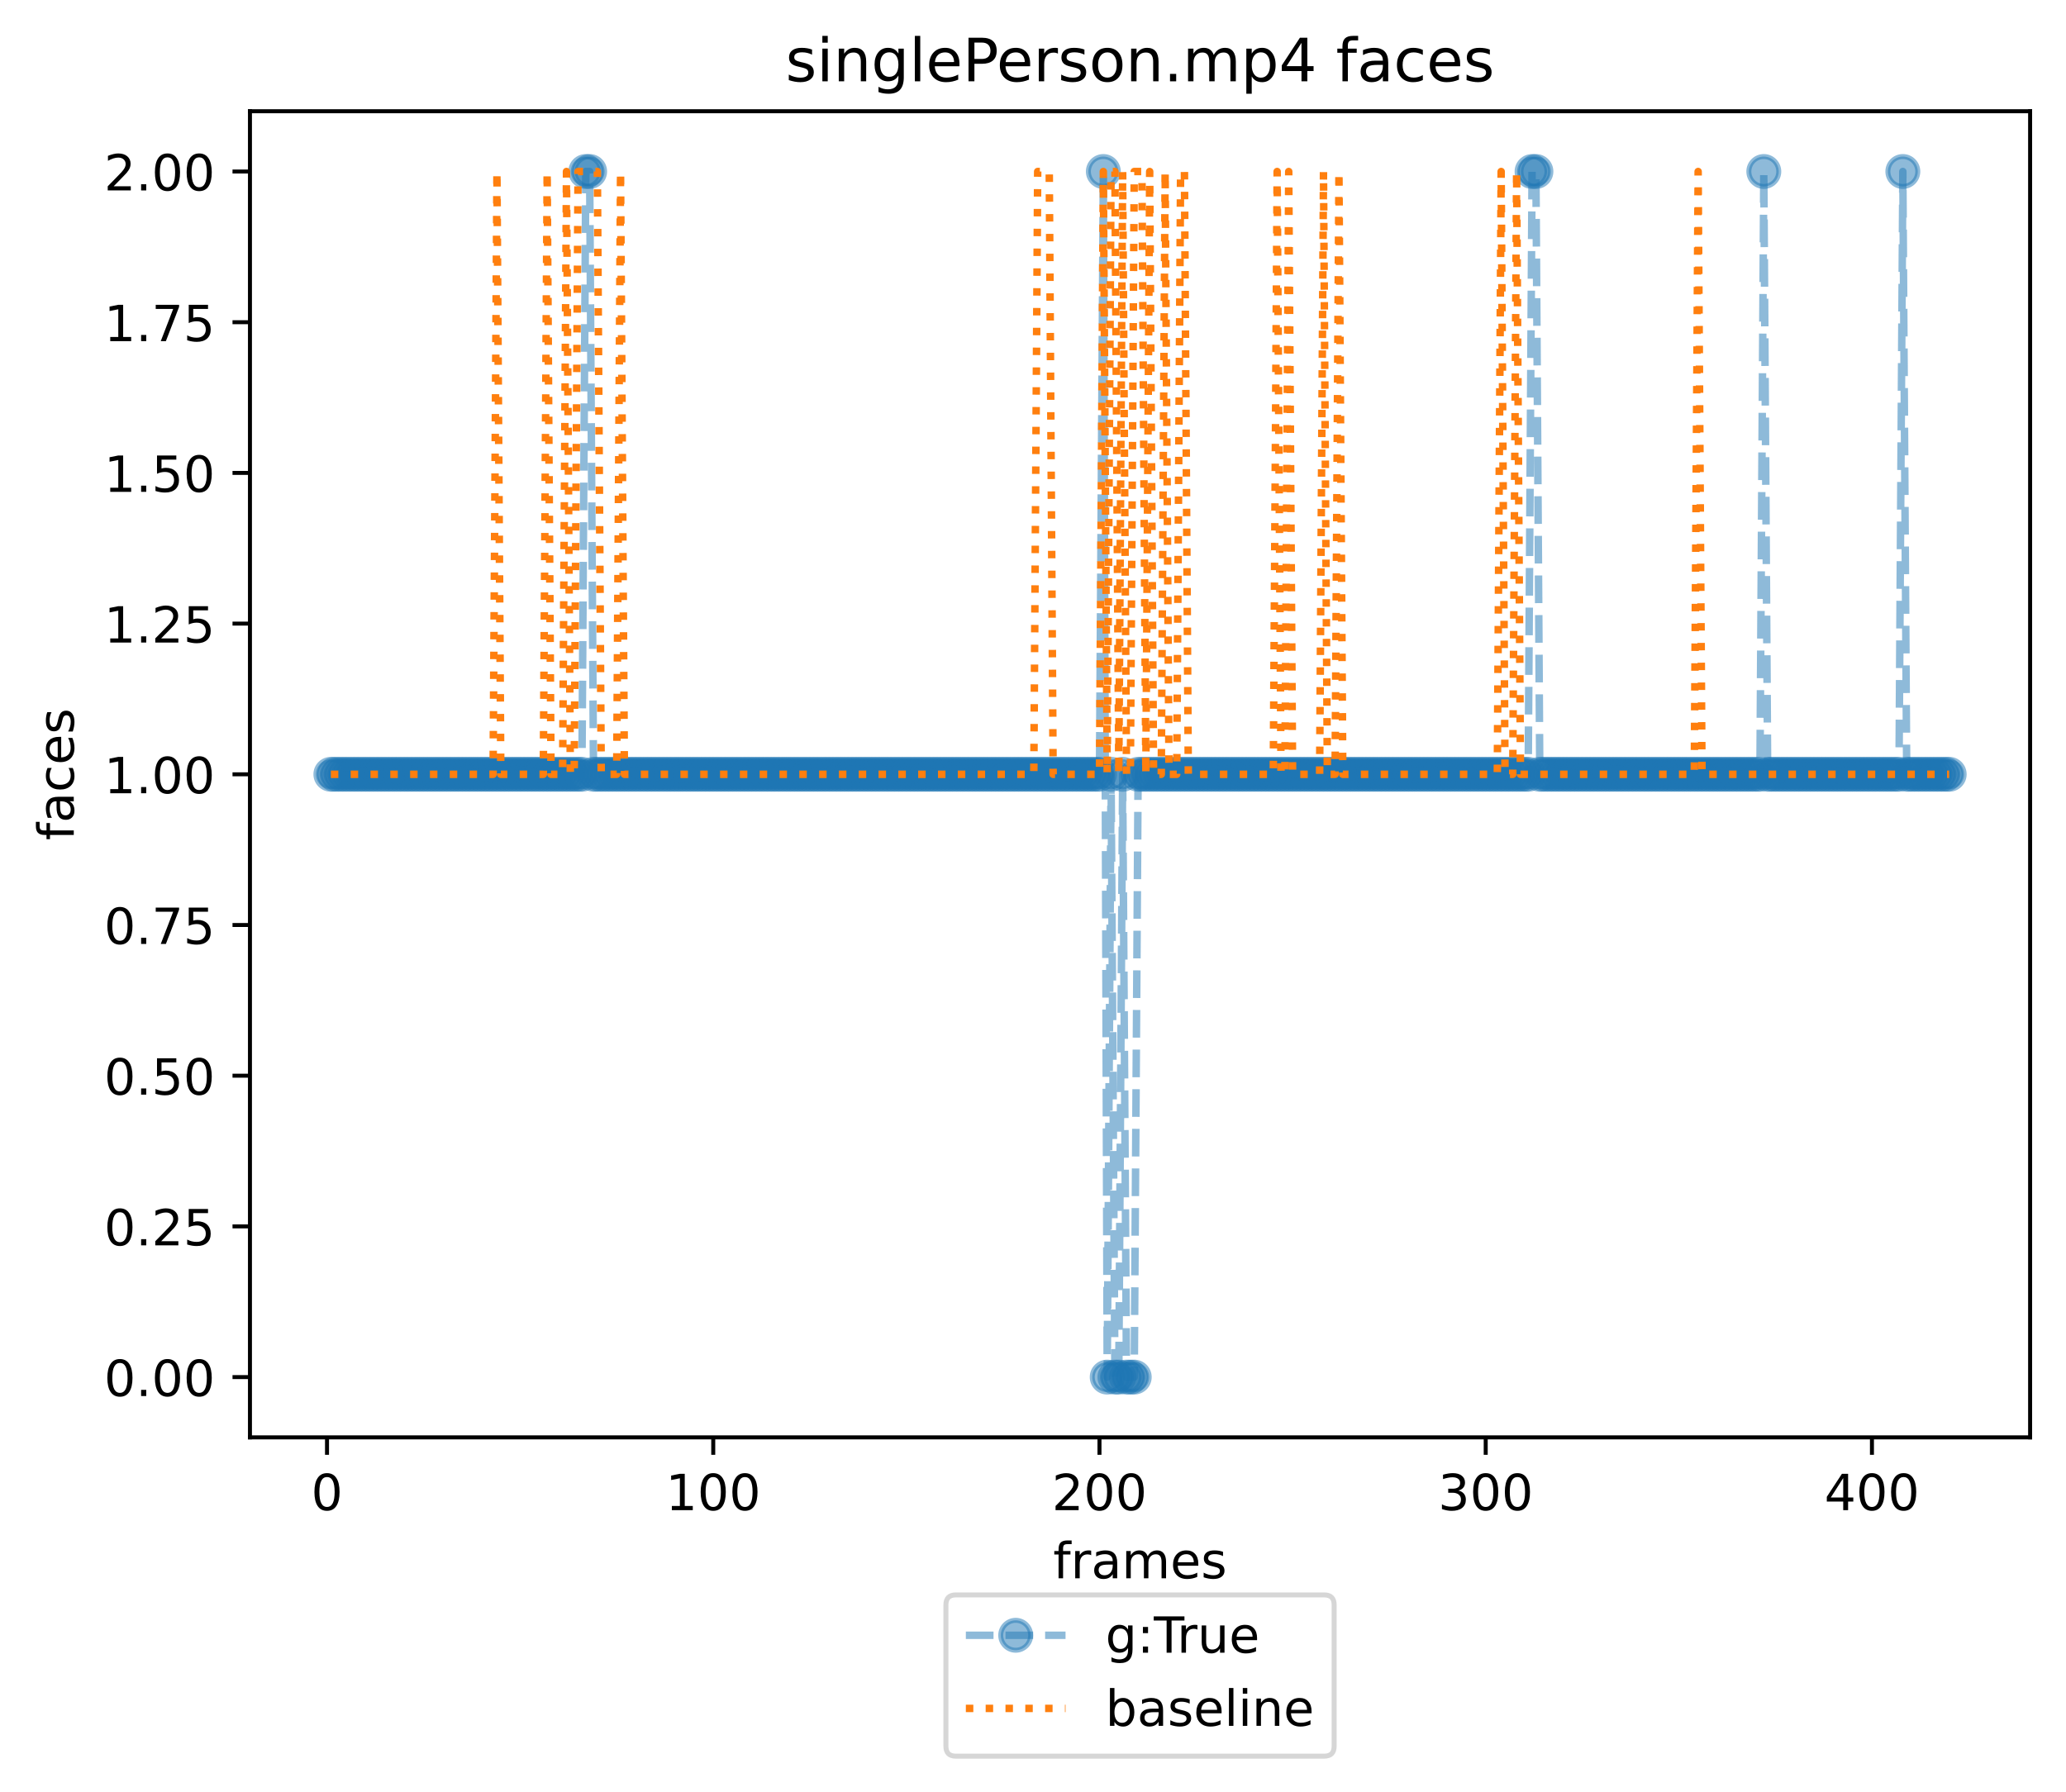 <?xml version="1.0" encoding="utf-8" standalone="no"?>
<!DOCTYPE svg PUBLIC "-//W3C//DTD SVG 1.1//EN"
  "http://www.w3.org/Graphics/SVG/1.1/DTD/svg11.dtd">
<!-- Created with matplotlib (https://matplotlib.org/) -->
<svg height="359.598pt" version="1.1" viewBox="0 0 414.464 359.598" width="414.464pt" xmlns="http://www.w3.org/2000/svg" xmlns:xlink="http://www.w3.org/1999/xlink">
 <defs>
  <style type="text/css">*{stroke-linecap:butt;stroke-linejoin:round;}</style>
 </defs>
 <g id="figure_1">
  <g id="patch_1">
   <path d="M 0 359.598 
L 414.464 359.598 
L 414.464 0 
L 0 0 
z
" style="fill:#ffffff;"/>
  </g>
  <g id="axes_1">
   <g id="patch_2">
    <path d="M 50.144 288.43 
L 407.264 288.43 
L 407.264 22.318 
L 50.144 22.318 
z
" style="fill:#ffffff;"/>
   </g>
   <g id="matplotlib.axis_1">
    <g id="xtick_1">
     <g id="line2d_1">
      <defs>
       <path d="M 0 0 
L 0 3.5 
" id="m09a066de39" style="stroke:#000000;stroke-width:0.8;"/>
      </defs>
      <g>
       <use style="stroke:#000000;stroke-width:0.8;" x="65.602" xlink:href="#m09a066de39" y="288.43"/>
      </g>
     </g>
     <g id="text_1">
      <!-- 0 -->
      <g transform="translate(62.42 303.029)scale(0.1 -0.1)">
       <defs>
        <path d="M 31.781 66.406 
Q 24.172 66.406 20.328 58.906 
Q 16.5 51.422 16.5 36.375 
Q 16.5 21.391 20.328 13.891 
Q 24.172 6.391 31.781 6.391 
Q 39.453 6.391 43.281 13.891 
Q 47.125 21.391 47.125 36.375 
Q 47.125 51.422 43.281 58.906 
Q 39.453 66.406 31.781 66.406 
z
M 31.781 74.219 
Q 44.047 74.219 50.516 64.516 
Q 56.984 54.828 56.984 36.375 
Q 56.984 17.969 50.516 8.266 
Q 44.047 -1.422 31.781 -1.422 
Q 19.531 -1.422 13.062 8.266 
Q 6.594 17.969 6.594 36.375 
Q 6.594 54.828 13.062 64.516 
Q 19.531 74.219 31.781 74.219 
z
" id="DejaVuSans-48"/>
       </defs>
       <use xlink:href="#DejaVuSans-48"/>
      </g>
     </g>
    </g>
    <g id="xtick_2">
     <g id="line2d_2">
      <g>
       <use style="stroke:#000000;stroke-width:0.8;" x="143.085" xlink:href="#m09a066de39" y="288.43"/>
      </g>
     </g>
     <g id="text_2">
      <!-- 100 -->
      <g transform="translate(133.541 303.029)scale(0.1 -0.1)">
       <defs>
        <path d="M 12.406 8.297 
L 28.516 8.297 
L 28.516 63.922 
L 10.984 60.406 
L 10.984 69.391 
L 28.422 72.906 
L 38.281 72.906 
L 38.281 8.297 
L 54.391 8.297 
L 54.391 0 
L 12.406 0 
z
" id="DejaVuSans-49"/>
       </defs>
       <use xlink:href="#DejaVuSans-49"/>
       <use x="63.623" xlink:href="#DejaVuSans-48"/>
       <use x="127.246" xlink:href="#DejaVuSans-48"/>
      </g>
     </g>
    </g>
    <g id="xtick_3">
     <g id="line2d_3">
      <g>
       <use style="stroke:#000000;stroke-width:0.8;" x="220.568" xlink:href="#m09a066de39" y="288.43"/>
      </g>
     </g>
     <g id="text_3">
      <!-- 200 -->
      <g transform="translate(211.024 303.029)scale(0.1 -0.1)">
       <defs>
        <path d="M 19.188 8.297 
L 53.609 8.297 
L 53.609 0 
L 7.328 0 
L 7.328 8.297 
Q 12.938 14.109 22.625 23.891 
Q 32.328 33.688 34.812 36.531 
Q 39.547 41.844 41.422 45.531 
Q 43.312 49.219 43.312 52.781 
Q 43.312 58.594 39.234 62.25 
Q 35.156 65.922 28.609 65.922 
Q 23.969 65.922 18.812 64.312 
Q 13.672 62.703 7.812 59.422 
L 7.812 69.391 
Q 13.766 71.781 18.938 73 
Q 24.125 74.219 28.422 74.219 
Q 39.75 74.219 46.484 68.547 
Q 53.219 62.891 53.219 53.422 
Q 53.219 48.922 51.531 44.891 
Q 49.859 40.875 45.406 35.406 
Q 44.188 33.984 37.641 27.219 
Q 31.109 20.453 19.188 8.297 
z
" id="DejaVuSans-50"/>
       </defs>
       <use xlink:href="#DejaVuSans-50"/>
       <use x="63.623" xlink:href="#DejaVuSans-48"/>
       <use x="127.246" xlink:href="#DejaVuSans-48"/>
      </g>
     </g>
    </g>
    <g id="xtick_4">
     <g id="line2d_4">
      <g>
       <use style="stroke:#000000;stroke-width:0.8;" x="298.051" xlink:href="#m09a066de39" y="288.43"/>
      </g>
     </g>
     <g id="text_4">
      <!-- 300 -->
      <g transform="translate(288.507 303.029)scale(0.1 -0.1)">
       <defs>
        <path d="M 40.578 39.312 
Q 47.656 37.797 51.625 33 
Q 55.609 28.219 55.609 21.188 
Q 55.609 10.406 48.188 4.484 
Q 40.766 -1.422 27.094 -1.422 
Q 22.516 -1.422 17.656 -0.516 
Q 12.797 0.391 7.625 2.203 
L 7.625 11.719 
Q 11.719 9.328 16.594 8.109 
Q 21.484 6.891 26.812 6.891 
Q 36.078 6.891 40.938 10.547 
Q 45.797 14.203 45.797 21.188 
Q 45.797 27.641 41.281 31.266 
Q 36.766 34.906 28.719 34.906 
L 20.219 34.906 
L 20.219 43.016 
L 29.109 43.016 
Q 36.375 43.016 40.234 45.922 
Q 44.094 48.828 44.094 54.297 
Q 44.094 59.906 40.109 62.906 
Q 36.141 65.922 28.719 65.922 
Q 24.656 65.922 20.016 65.031 
Q 15.375 64.156 9.812 62.312 
L 9.812 71.094 
Q 15.438 72.656 20.344 73.438 
Q 25.25 74.219 29.594 74.219 
Q 40.828 74.219 47.359 69.109 
Q 53.906 64.016 53.906 55.328 
Q 53.906 49.266 50.438 45.094 
Q 46.969 40.922 40.578 39.312 
z
" id="DejaVuSans-51"/>
       </defs>
       <use xlink:href="#DejaVuSans-51"/>
       <use x="63.623" xlink:href="#DejaVuSans-48"/>
       <use x="127.246" xlink:href="#DejaVuSans-48"/>
      </g>
     </g>
    </g>
    <g id="xtick_5">
     <g id="line2d_5">
      <g>
       <use style="stroke:#000000;stroke-width:0.8;" x="375.534" xlink:href="#m09a066de39" y="288.43"/>
      </g>
     </g>
     <g id="text_5">
      <!-- 400 -->
      <g transform="translate(365.991 303.029)scale(0.1 -0.1)">
       <defs>
        <path d="M 37.797 64.312 
L 12.891 25.391 
L 37.797 25.391 
z
M 35.203 72.906 
L 47.609 72.906 
L 47.609 25.391 
L 58.016 25.391 
L 58.016 17.188 
L 47.609 17.188 
L 47.609 0 
L 37.797 0 
L 37.797 17.188 
L 4.891 17.188 
L 4.891 26.703 
z
" id="DejaVuSans-52"/>
       </defs>
       <use xlink:href="#DejaVuSans-52"/>
       <use x="63.623" xlink:href="#DejaVuSans-48"/>
       <use x="127.246" xlink:href="#DejaVuSans-48"/>
      </g>
     </g>
    </g>
    <g id="text_6">
     <!-- frames -->
     <g transform="translate(211.273 316.707)scale(0.1 -0.1)">
      <defs>
       <path d="M 37.109 75.984 
L 37.109 68.5 
L 28.516 68.5 
Q 23.688 68.5 21.797 66.547 
Q 19.922 64.594 19.922 59.516 
L 19.922 54.688 
L 34.719 54.688 
L 34.719 47.703 
L 19.922 47.703 
L 19.922 0 
L 10.891 0 
L 10.891 47.703 
L 2.297 47.703 
L 2.297 54.688 
L 10.891 54.688 
L 10.891 58.5 
Q 10.891 67.625 15.141 71.797 
Q 19.391 75.984 28.609 75.984 
z
" id="DejaVuSans-102"/>
       <path d="M 41.109 46.297 
Q 39.594 47.172 37.812 47.578 
Q 36.031 48 33.891 48 
Q 26.266 48 22.188 43.047 
Q 18.109 38.094 18.109 28.812 
L 18.109 0 
L 9.078 0 
L 9.078 54.688 
L 18.109 54.688 
L 18.109 46.188 
Q 20.953 51.172 25.484 53.578 
Q 30.031 56 36.531 56 
Q 37.453 56 38.578 55.875 
Q 39.703 55.766 41.062 55.516 
z
" id="DejaVuSans-114"/>
       <path d="M 34.281 27.484 
Q 23.391 27.484 19.188 25 
Q 14.984 22.516 14.984 16.5 
Q 14.984 11.719 18.141 8.906 
Q 21.297 6.109 26.703 6.109 
Q 34.188 6.109 38.703 11.406 
Q 43.219 16.703 43.219 25.484 
L 43.219 27.484 
z
M 52.203 31.203 
L 52.203 0 
L 43.219 0 
L 43.219 8.297 
Q 40.141 3.328 35.547 0.953 
Q 30.953 -1.422 24.312 -1.422 
Q 15.922 -1.422 10.953 3.297 
Q 6 8.016 6 15.922 
Q 6 25.141 12.172 29.828 
Q 18.359 34.516 30.609 34.516 
L 43.219 34.516 
L 43.219 35.406 
Q 43.219 41.609 39.141 45 
Q 35.062 48.391 27.688 48.391 
Q 23 48.391 18.547 47.266 
Q 14.109 46.141 10.016 43.891 
L 10.016 52.203 
Q 14.938 54.109 19.578 55.047 
Q 24.219 56 28.609 56 
Q 40.484 56 46.344 49.844 
Q 52.203 43.703 52.203 31.203 
z
" id="DejaVuSans-97"/>
       <path d="M 52 44.188 
Q 55.375 50.25 60.062 53.125 
Q 64.75 56 71.094 56 
Q 79.641 56 84.281 50.016 
Q 88.922 44.047 88.922 33.016 
L 88.922 0 
L 79.891 0 
L 79.891 32.719 
Q 79.891 40.578 77.094 44.375 
Q 74.312 48.188 68.609 48.188 
Q 61.625 48.188 57.562 43.547 
Q 53.516 38.922 53.516 30.906 
L 53.516 0 
L 44.484 0 
L 44.484 32.719 
Q 44.484 40.625 41.703 44.406 
Q 38.922 48.188 33.109 48.188 
Q 26.219 48.188 22.156 43.531 
Q 18.109 38.875 18.109 30.906 
L 18.109 0 
L 9.078 0 
L 9.078 54.688 
L 18.109 54.688 
L 18.109 46.188 
Q 21.188 51.219 25.484 53.609 
Q 29.781 56 35.688 56 
Q 41.656 56 45.828 52.969 
Q 50 49.953 52 44.188 
z
" id="DejaVuSans-109"/>
       <path d="M 56.203 29.594 
L 56.203 25.203 
L 14.891 25.203 
Q 15.484 15.922 20.484 11.062 
Q 25.484 6.203 34.422 6.203 
Q 39.594 6.203 44.453 7.469 
Q 49.312 8.734 54.109 11.281 
L 54.109 2.781 
Q 49.266 0.734 44.188 -0.344 
Q 39.109 -1.422 33.891 -1.422 
Q 20.797 -1.422 13.156 6.188 
Q 5.516 13.812 5.516 26.812 
Q 5.516 40.234 12.766 48.109 
Q 20.016 56 32.328 56 
Q 43.359 56 49.781 48.891 
Q 56.203 41.797 56.203 29.594 
z
M 47.219 32.234 
Q 47.125 39.594 43.094 43.984 
Q 39.062 48.391 32.422 48.391 
Q 24.906 48.391 20.391 44.141 
Q 15.875 39.891 15.188 32.172 
z
" id="DejaVuSans-101"/>
       <path d="M 44.281 53.078 
L 44.281 44.578 
Q 40.484 46.531 36.375 47.5 
Q 32.281 48.484 27.875 48.484 
Q 21.188 48.484 17.844 46.438 
Q 14.5 44.391 14.5 40.281 
Q 14.5 37.156 16.891 35.375 
Q 19.281 33.594 26.516 31.984 
L 29.594 31.297 
Q 39.156 29.25 43.188 25.516 
Q 47.219 21.781 47.219 15.094 
Q 47.219 7.469 41.188 3.016 
Q 35.156 -1.422 24.609 -1.422 
Q 20.219 -1.422 15.453 -0.562 
Q 10.688 0.297 5.422 2 
L 5.422 11.281 
Q 10.406 8.688 15.234 7.391 
Q 20.062 6.109 24.812 6.109 
Q 31.156 6.109 34.562 8.281 
Q 37.984 10.453 37.984 14.406 
Q 37.984 18.062 35.516 20.016 
Q 33.062 21.969 24.703 23.781 
L 21.578 24.516 
Q 13.234 26.266 9.516 29.906 
Q 5.812 33.547 5.812 39.891 
Q 5.812 47.609 11.281 51.797 
Q 16.75 56 26.812 56 
Q 31.781 56 36.172 55.266 
Q 40.578 54.547 44.281 53.078 
z
" id="DejaVuSans-115"/>
      </defs>
      <use xlink:href="#DejaVuSans-102"/>
      <use x="35.205" xlink:href="#DejaVuSans-114"/>
      <use x="76.318" xlink:href="#DejaVuSans-97"/>
      <use x="137.598" xlink:href="#DejaVuSans-109"/>
      <use x="235.01" xlink:href="#DejaVuSans-101"/>
      <use x="296.533" xlink:href="#DejaVuSans-115"/>
     </g>
    </g>
   </g>
   <g id="matplotlib.axis_2">
    <g id="ytick_1">
     <g id="line2d_6">
      <defs>
       <path d="M 0 0 
L -3.5 0 
" id="m1a6595d027" style="stroke:#000000;stroke-width:0.8;"/>
      </defs>
      <g>
       <use style="stroke:#000000;stroke-width:0.8;" x="50.144" xlink:href="#m1a6595d027" y="276.334"/>
      </g>
     </g>
     <g id="text_7">
      <!-- 0.00 -->
      <g transform="translate(20.878 280.133)scale(0.1 -0.1)">
       <defs>
        <path d="M 10.688 12.406 
L 21 12.406 
L 21 0 
L 10.688 0 
z
" id="DejaVuSans-46"/>
       </defs>
       <use xlink:href="#DejaVuSans-48"/>
       <use x="63.623" xlink:href="#DejaVuSans-46"/>
       <use x="95.41" xlink:href="#DejaVuSans-48"/>
       <use x="159.033" xlink:href="#DejaVuSans-48"/>
      </g>
     </g>
    </g>
    <g id="ytick_2">
     <g id="line2d_7">
      <g>
       <use style="stroke:#000000;stroke-width:0.8;" x="50.144" xlink:href="#m1a6595d027" y="246.094"/>
      </g>
     </g>
     <g id="text_8">
      <!-- 0.25 -->
      <g transform="translate(20.878 249.893)scale(0.1 -0.1)">
       <defs>
        <path d="M 10.797 72.906 
L 49.516 72.906 
L 49.516 64.594 
L 19.828 64.594 
L 19.828 46.734 
Q 21.969 47.469 24.109 47.828 
Q 26.266 48.188 28.422 48.188 
Q 40.625 48.188 47.75 41.5 
Q 54.891 34.812 54.891 23.391 
Q 54.891 11.625 47.562 5.094 
Q 40.234 -1.422 26.906 -1.422 
Q 22.312 -1.422 17.547 -0.641 
Q 12.797 0.141 7.719 1.703 
L 7.719 11.625 
Q 12.109 9.234 16.797 8.062 
Q 21.484 6.891 26.703 6.891 
Q 35.156 6.891 40.078 11.328 
Q 45.016 15.766 45.016 23.391 
Q 45.016 31 40.078 35.438 
Q 35.156 39.891 26.703 39.891 
Q 22.75 39.891 18.812 39.016 
Q 14.891 38.141 10.797 36.281 
z
" id="DejaVuSans-53"/>
       </defs>
       <use xlink:href="#DejaVuSans-48"/>
       <use x="63.623" xlink:href="#DejaVuSans-46"/>
       <use x="95.41" xlink:href="#DejaVuSans-50"/>
       <use x="159.033" xlink:href="#DejaVuSans-53"/>
      </g>
     </g>
    </g>
    <g id="ytick_3">
     <g id="line2d_8">
      <g>
       <use style="stroke:#000000;stroke-width:0.8;" x="50.144" xlink:href="#m1a6595d027" y="215.854"/>
      </g>
     </g>
     <g id="text_9">
      <!-- 0.50 -->
      <g transform="translate(20.878 219.653)scale(0.1 -0.1)">
       <use xlink:href="#DejaVuSans-48"/>
       <use x="63.623" xlink:href="#DejaVuSans-46"/>
       <use x="95.41" xlink:href="#DejaVuSans-53"/>
       <use x="159.033" xlink:href="#DejaVuSans-48"/>
      </g>
     </g>
    </g>
    <g id="ytick_4">
     <g id="line2d_9">
      <g>
       <use style="stroke:#000000;stroke-width:0.8;" x="50.144" xlink:href="#m1a6595d027" y="185.614"/>
      </g>
     </g>
     <g id="text_10">
      <!-- 0.75 -->
      <g transform="translate(20.878 189.413)scale(0.1 -0.1)">
       <defs>
        <path d="M 8.203 72.906 
L 55.078 72.906 
L 55.078 68.703 
L 28.609 0 
L 18.312 0 
L 43.219 64.594 
L 8.203 64.594 
z
" id="DejaVuSans-55"/>
       </defs>
       <use xlink:href="#DejaVuSans-48"/>
       <use x="63.623" xlink:href="#DejaVuSans-46"/>
       <use x="95.41" xlink:href="#DejaVuSans-55"/>
       <use x="159.033" xlink:href="#DejaVuSans-53"/>
      </g>
     </g>
    </g>
    <g id="ytick_5">
     <g id="line2d_10">
      <g>
       <use style="stroke:#000000;stroke-width:0.8;" x="50.144" xlink:href="#m1a6595d027" y="155.374"/>
      </g>
     </g>
     <g id="text_11">
      <!-- 1.00 -->
      <g transform="translate(20.878 159.173)scale(0.1 -0.1)">
       <use xlink:href="#DejaVuSans-49"/>
       <use x="63.623" xlink:href="#DejaVuSans-46"/>
       <use x="95.41" xlink:href="#DejaVuSans-48"/>
       <use x="159.033" xlink:href="#DejaVuSans-48"/>
      </g>
     </g>
    </g>
    <g id="ytick_6">
     <g id="line2d_11">
      <g>
       <use style="stroke:#000000;stroke-width:0.8;" x="50.144" xlink:href="#m1a6595d027" y="125.134"/>
      </g>
     </g>
     <g id="text_12">
      <!-- 1.25 -->
      <g transform="translate(20.878 128.933)scale(0.1 -0.1)">
       <use xlink:href="#DejaVuSans-49"/>
       <use x="63.623" xlink:href="#DejaVuSans-46"/>
       <use x="95.41" xlink:href="#DejaVuSans-50"/>
       <use x="159.033" xlink:href="#DejaVuSans-53"/>
      </g>
     </g>
    </g>
    <g id="ytick_7">
     <g id="line2d_12">
      <g>
       <use style="stroke:#000000;stroke-width:0.8;" x="50.144" xlink:href="#m1a6595d027" y="94.894"/>
      </g>
     </g>
     <g id="text_13">
      <!-- 1.50 -->
      <g transform="translate(20.878 98.693)scale(0.1 -0.1)">
       <use xlink:href="#DejaVuSans-49"/>
       <use x="63.623" xlink:href="#DejaVuSans-46"/>
       <use x="95.41" xlink:href="#DejaVuSans-53"/>
       <use x="159.033" xlink:href="#DejaVuSans-48"/>
      </g>
     </g>
    </g>
    <g id="ytick_8">
     <g id="line2d_13">
      <g>
       <use style="stroke:#000000;stroke-width:0.8;" x="50.144" xlink:href="#m1a6595d027" y="64.654"/>
      </g>
     </g>
     <g id="text_14">
      <!-- 1.75 -->
      <g transform="translate(20.878 68.453)scale(0.1 -0.1)">
       <use xlink:href="#DejaVuSans-49"/>
       <use x="63.623" xlink:href="#DejaVuSans-46"/>
       <use x="95.41" xlink:href="#DejaVuSans-55"/>
       <use x="159.033" xlink:href="#DejaVuSans-53"/>
      </g>
     </g>
    </g>
    <g id="ytick_9">
     <g id="line2d_14">
      <g>
       <use style="stroke:#000000;stroke-width:0.8;" x="50.144" xlink:href="#m1a6595d027" y="34.414"/>
      </g>
     </g>
     <g id="text_15">
      <!-- 2.00 -->
      <g transform="translate(20.878 38.213)scale(0.1 -0.1)">
       <use xlink:href="#DejaVuSans-50"/>
       <use x="63.623" xlink:href="#DejaVuSans-46"/>
       <use x="95.41" xlink:href="#DejaVuSans-48"/>
       <use x="159.033" xlink:href="#DejaVuSans-48"/>
      </g>
     </g>
    </g>
    <g id="text_16">
     <!-- faces -->
     <g transform="translate(14.798 168.629)rotate(-90)scale(0.1 -0.1)">
      <defs>
       <path d="M 48.781 52.594 
L 48.781 44.188 
Q 44.969 46.297 41.141 47.344 
Q 37.312 48.391 33.406 48.391 
Q 24.656 48.391 19.812 42.844 
Q 14.984 37.312 14.984 27.297 
Q 14.984 17.281 19.812 11.734 
Q 24.656 6.203 33.406 6.203 
Q 37.312 6.203 41.141 7.25 
Q 44.969 8.297 48.781 10.406 
L 48.781 2.094 
Q 45.016 0.344 40.984 -0.531 
Q 36.969 -1.422 32.422 -1.422 
Q 20.062 -1.422 12.781 6.344 
Q 5.516 14.109 5.516 27.297 
Q 5.516 40.672 12.859 48.328 
Q 20.219 56 33.016 56 
Q 37.156 56 41.109 55.141 
Q 45.062 54.297 48.781 52.594 
z
" id="DejaVuSans-99"/>
      </defs>
      <use xlink:href="#DejaVuSans-102"/>
      <use x="35.205" xlink:href="#DejaVuSans-97"/>
      <use x="96.484" xlink:href="#DejaVuSans-99"/>
      <use x="151.465" xlink:href="#DejaVuSans-101"/>
      <use x="212.988" xlink:href="#DejaVuSans-115"/>
     </g>
    </g>
   </g>
   <g id="line2d_15">
    <path clip-path="url(#pcc691d1d3d)" d="M 66.376 155.374 
L 116.741 155.374 
L 117.515 34.414 
L 118.29 34.414 
L 119.065 155.374 
L 220.568 155.374 
L 221.343 34.414 
L 222.118 276.334 
L 222.893 155.374 
L 223.667 276.334 
L 224.442 276.334 
L 225.217 155.374 
L 225.992 276.334 
L 227.542 276.334 
L 228.316 155.374 
L 306.574 155.374 
L 307.349 34.414 
L 308.124 34.414 
L 308.899 155.374 
L 353.064 155.374 
L 353.839 34.414 
L 354.614 155.374 
L 380.958 155.374 
L 381.733 34.414 
L 382.508 155.374 
L 391.031 155.374 
L 391.031 155.374 
" style="fill:none;stroke:#1f77b4;stroke-dasharray:5.55,2.4;stroke-dashoffset:0;stroke-opacity:0.5;stroke-width:1.5;"/>
    <defs>
     <path d="M 0 3 
C 0.796 3 1.559 2.684 2.121 2.121 
C 2.684 1.559 3 0.796 3 0 
C 3 -0.796 2.684 -1.559 2.121 -2.121 
C 1.559 -2.684 0.796 -3 0 -3 
C -0.796 -3 -1.559 -2.684 -2.121 -2.121 
C -2.684 -1.559 -3 -0.796 -3 0 
C -3 0.796 -2.684 1.559 -2.121 2.121 
C -1.559 2.684 -0.796 3 0 3 
z
" id="m53f3bd26d2" style="stroke:#1f77b4;stroke-opacity:0.5;"/>
    </defs>
    <g clip-path="url(#pcc691d1d3d)">
     <use style="fill:#1f77b4;fill-opacity:0.5;stroke:#1f77b4;stroke-opacity:0.5;" x="66.376" xlink:href="#m53f3bd26d2" y="155.374"/>
     <use style="fill:#1f77b4;fill-opacity:0.5;stroke:#1f77b4;stroke-opacity:0.5;" x="67.151" xlink:href="#m53f3bd26d2" y="155.374"/>
     <use style="fill:#1f77b4;fill-opacity:0.5;stroke:#1f77b4;stroke-opacity:0.5;" x="67.926" xlink:href="#m53f3bd26d2" y="155.374"/>
     <use style="fill:#1f77b4;fill-opacity:0.5;stroke:#1f77b4;stroke-opacity:0.5;" x="68.701" xlink:href="#m53f3bd26d2" y="155.374"/>
     <use style="fill:#1f77b4;fill-opacity:0.5;stroke:#1f77b4;stroke-opacity:0.5;" x="69.476" xlink:href="#m53f3bd26d2" y="155.374"/>
     <use style="fill:#1f77b4;fill-opacity:0.5;stroke:#1f77b4;stroke-opacity:0.5;" x="70.251" xlink:href="#m53f3bd26d2" y="155.374"/>
     <use style="fill:#1f77b4;fill-opacity:0.5;stroke:#1f77b4;stroke-opacity:0.5;" x="71.025" xlink:href="#m53f3bd26d2" y="155.374"/>
     <use style="fill:#1f77b4;fill-opacity:0.5;stroke:#1f77b4;stroke-opacity:0.5;" x="71.8" xlink:href="#m53f3bd26d2" y="155.374"/>
     <use style="fill:#1f77b4;fill-opacity:0.5;stroke:#1f77b4;stroke-opacity:0.5;" x="72.575" xlink:href="#m53f3bd26d2" y="155.374"/>
     <use style="fill:#1f77b4;fill-opacity:0.5;stroke:#1f77b4;stroke-opacity:0.5;" x="73.35" xlink:href="#m53f3bd26d2" y="155.374"/>
     <use style="fill:#1f77b4;fill-opacity:0.5;stroke:#1f77b4;stroke-opacity:0.5;" x="74.125" xlink:href="#m53f3bd26d2" y="155.374"/>
     <use style="fill:#1f77b4;fill-opacity:0.5;stroke:#1f77b4;stroke-opacity:0.5;" x="74.9" xlink:href="#m53f3bd26d2" y="155.374"/>
     <use style="fill:#1f77b4;fill-opacity:0.5;stroke:#1f77b4;stroke-opacity:0.5;" x="75.674" xlink:href="#m53f3bd26d2" y="155.374"/>
     <use style="fill:#1f77b4;fill-opacity:0.5;stroke:#1f77b4;stroke-opacity:0.5;" x="76.449" xlink:href="#m53f3bd26d2" y="155.374"/>
     <use style="fill:#1f77b4;fill-opacity:0.5;stroke:#1f77b4;stroke-opacity:0.5;" x="77.224" xlink:href="#m53f3bd26d2" y="155.374"/>
     <use style="fill:#1f77b4;fill-opacity:0.5;stroke:#1f77b4;stroke-opacity:0.5;" x="77.999" xlink:href="#m53f3bd26d2" y="155.374"/>
     <use style="fill:#1f77b4;fill-opacity:0.5;stroke:#1f77b4;stroke-opacity:0.5;" x="78.774" xlink:href="#m53f3bd26d2" y="155.374"/>
     <use style="fill:#1f77b4;fill-opacity:0.5;stroke:#1f77b4;stroke-opacity:0.5;" x="79.549" xlink:href="#m53f3bd26d2" y="155.374"/>
     <use style="fill:#1f77b4;fill-opacity:0.5;stroke:#1f77b4;stroke-opacity:0.5;" x="80.323" xlink:href="#m53f3bd26d2" y="155.374"/>
     <use style="fill:#1f77b4;fill-opacity:0.5;stroke:#1f77b4;stroke-opacity:0.5;" x="81.098" xlink:href="#m53f3bd26d2" y="155.374"/>
     <use style="fill:#1f77b4;fill-opacity:0.5;stroke:#1f77b4;stroke-opacity:0.5;" x="81.873" xlink:href="#m53f3bd26d2" y="155.374"/>
     <use style="fill:#1f77b4;fill-opacity:0.5;stroke:#1f77b4;stroke-opacity:0.5;" x="82.648" xlink:href="#m53f3bd26d2" y="155.374"/>
     <use style="fill:#1f77b4;fill-opacity:0.5;stroke:#1f77b4;stroke-opacity:0.5;" x="83.423" xlink:href="#m53f3bd26d2" y="155.374"/>
     <use style="fill:#1f77b4;fill-opacity:0.5;stroke:#1f77b4;stroke-opacity:0.5;" x="84.198" xlink:href="#m53f3bd26d2" y="155.374"/>
     <use style="fill:#1f77b4;fill-opacity:0.5;stroke:#1f77b4;stroke-opacity:0.5;" x="84.972" xlink:href="#m53f3bd26d2" y="155.374"/>
     <use style="fill:#1f77b4;fill-opacity:0.5;stroke:#1f77b4;stroke-opacity:0.5;" x="85.747" xlink:href="#m53f3bd26d2" y="155.374"/>
     <use style="fill:#1f77b4;fill-opacity:0.5;stroke:#1f77b4;stroke-opacity:0.5;" x="86.522" xlink:href="#m53f3bd26d2" y="155.374"/>
     <use style="fill:#1f77b4;fill-opacity:0.5;stroke:#1f77b4;stroke-opacity:0.5;" x="87.297" xlink:href="#m53f3bd26d2" y="155.374"/>
     <use style="fill:#1f77b4;fill-opacity:0.5;stroke:#1f77b4;stroke-opacity:0.5;" x="88.072" xlink:href="#m53f3bd26d2" y="155.374"/>
     <use style="fill:#1f77b4;fill-opacity:0.5;stroke:#1f77b4;stroke-opacity:0.5;" x="88.847" xlink:href="#m53f3bd26d2" y="155.374"/>
     <use style="fill:#1f77b4;fill-opacity:0.5;stroke:#1f77b4;stroke-opacity:0.5;" x="89.621" xlink:href="#m53f3bd26d2" y="155.374"/>
     <use style="fill:#1f77b4;fill-opacity:0.5;stroke:#1f77b4;stroke-opacity:0.5;" x="90.396" xlink:href="#m53f3bd26d2" y="155.374"/>
     <use style="fill:#1f77b4;fill-opacity:0.5;stroke:#1f77b4;stroke-opacity:0.5;" x="91.171" xlink:href="#m53f3bd26d2" y="155.374"/>
     <use style="fill:#1f77b4;fill-opacity:0.5;stroke:#1f77b4;stroke-opacity:0.5;" x="91.946" xlink:href="#m53f3bd26d2" y="155.374"/>
     <use style="fill:#1f77b4;fill-opacity:0.5;stroke:#1f77b4;stroke-opacity:0.5;" x="92.721" xlink:href="#m53f3bd26d2" y="155.374"/>
     <use style="fill:#1f77b4;fill-opacity:0.5;stroke:#1f77b4;stroke-opacity:0.5;" x="93.496" xlink:href="#m53f3bd26d2" y="155.374"/>
     <use style="fill:#1f77b4;fill-opacity:0.5;stroke:#1f77b4;stroke-opacity:0.5;" x="94.27" xlink:href="#m53f3bd26d2" y="155.374"/>
     <use style="fill:#1f77b4;fill-opacity:0.5;stroke:#1f77b4;stroke-opacity:0.5;" x="95.045" xlink:href="#m53f3bd26d2" y="155.374"/>
     <use style="fill:#1f77b4;fill-opacity:0.5;stroke:#1f77b4;stroke-opacity:0.5;" x="95.82" xlink:href="#m53f3bd26d2" y="155.374"/>
     <use style="fill:#1f77b4;fill-opacity:0.5;stroke:#1f77b4;stroke-opacity:0.5;" x="96.595" xlink:href="#m53f3bd26d2" y="155.374"/>
     <use style="fill:#1f77b4;fill-opacity:0.5;stroke:#1f77b4;stroke-opacity:0.5;" x="97.37" xlink:href="#m53f3bd26d2" y="155.374"/>
     <use style="fill:#1f77b4;fill-opacity:0.5;stroke:#1f77b4;stroke-opacity:0.5;" x="98.145" xlink:href="#m53f3bd26d2" y="155.374"/>
     <use style="fill:#1f77b4;fill-opacity:0.5;stroke:#1f77b4;stroke-opacity:0.5;" x="98.919" xlink:href="#m53f3bd26d2" y="155.374"/>
     <use style="fill:#1f77b4;fill-opacity:0.5;stroke:#1f77b4;stroke-opacity:0.5;" x="99.694" xlink:href="#m53f3bd26d2" y="155.374"/>
     <use style="fill:#1f77b4;fill-opacity:0.5;stroke:#1f77b4;stroke-opacity:0.5;" x="100.469" xlink:href="#m53f3bd26d2" y="155.374"/>
     <use style="fill:#1f77b4;fill-opacity:0.5;stroke:#1f77b4;stroke-opacity:0.5;" x="101.244" xlink:href="#m53f3bd26d2" y="155.374"/>
     <use style="fill:#1f77b4;fill-opacity:0.5;stroke:#1f77b4;stroke-opacity:0.5;" x="102.019" xlink:href="#m53f3bd26d2" y="155.374"/>
     <use style="fill:#1f77b4;fill-opacity:0.5;stroke:#1f77b4;stroke-opacity:0.5;" x="102.794" xlink:href="#m53f3bd26d2" y="155.374"/>
     <use style="fill:#1f77b4;fill-opacity:0.5;stroke:#1f77b4;stroke-opacity:0.5;" x="103.568" xlink:href="#m53f3bd26d2" y="155.374"/>
     <use style="fill:#1f77b4;fill-opacity:0.5;stroke:#1f77b4;stroke-opacity:0.5;" x="104.343" xlink:href="#m53f3bd26d2" y="155.374"/>
     <use style="fill:#1f77b4;fill-opacity:0.5;stroke:#1f77b4;stroke-opacity:0.5;" x="105.118" xlink:href="#m53f3bd26d2" y="155.374"/>
     <use style="fill:#1f77b4;fill-opacity:0.5;stroke:#1f77b4;stroke-opacity:0.5;" x="105.893" xlink:href="#m53f3bd26d2" y="155.374"/>
     <use style="fill:#1f77b4;fill-opacity:0.5;stroke:#1f77b4;stroke-opacity:0.5;" x="106.668" xlink:href="#m53f3bd26d2" y="155.374"/>
     <use style="fill:#1f77b4;fill-opacity:0.5;stroke:#1f77b4;stroke-opacity:0.5;" x="107.443" xlink:href="#m53f3bd26d2" y="155.374"/>
     <use style="fill:#1f77b4;fill-opacity:0.5;stroke:#1f77b4;stroke-opacity:0.5;" x="108.217" xlink:href="#m53f3bd26d2" y="155.374"/>
     <use style="fill:#1f77b4;fill-opacity:0.5;stroke:#1f77b4;stroke-opacity:0.5;" x="108.992" xlink:href="#m53f3bd26d2" y="155.374"/>
     <use style="fill:#1f77b4;fill-opacity:0.5;stroke:#1f77b4;stroke-opacity:0.5;" x="109.767" xlink:href="#m53f3bd26d2" y="155.374"/>
     <use style="fill:#1f77b4;fill-opacity:0.5;stroke:#1f77b4;stroke-opacity:0.5;" x="110.542" xlink:href="#m53f3bd26d2" y="155.374"/>
     <use style="fill:#1f77b4;fill-opacity:0.5;stroke:#1f77b4;stroke-opacity:0.5;" x="111.317" xlink:href="#m53f3bd26d2" y="155.374"/>
     <use style="fill:#1f77b4;fill-opacity:0.5;stroke:#1f77b4;stroke-opacity:0.5;" x="112.092" xlink:href="#m53f3bd26d2" y="155.374"/>
     <use style="fill:#1f77b4;fill-opacity:0.5;stroke:#1f77b4;stroke-opacity:0.5;" x="112.866" xlink:href="#m53f3bd26d2" y="155.374"/>
     <use style="fill:#1f77b4;fill-opacity:0.5;stroke:#1f77b4;stroke-opacity:0.5;" x="113.641" xlink:href="#m53f3bd26d2" y="155.374"/>
     <use style="fill:#1f77b4;fill-opacity:0.5;stroke:#1f77b4;stroke-opacity:0.5;" x="114.416" xlink:href="#m53f3bd26d2" y="155.374"/>
     <use style="fill:#1f77b4;fill-opacity:0.5;stroke:#1f77b4;stroke-opacity:0.5;" x="115.191" xlink:href="#m53f3bd26d2" y="155.374"/>
     <use style="fill:#1f77b4;fill-opacity:0.5;stroke:#1f77b4;stroke-opacity:0.5;" x="115.966" xlink:href="#m53f3bd26d2" y="155.374"/>
     <use style="fill:#1f77b4;fill-opacity:0.5;stroke:#1f77b4;stroke-opacity:0.5;" x="116.741" xlink:href="#m53f3bd26d2" y="155.374"/>
     <use style="fill:#1f77b4;fill-opacity:0.5;stroke:#1f77b4;stroke-opacity:0.5;" x="117.515" xlink:href="#m53f3bd26d2" y="34.414"/>
     <use style="fill:#1f77b4;fill-opacity:0.5;stroke:#1f77b4;stroke-opacity:0.5;" x="118.29" xlink:href="#m53f3bd26d2" y="34.414"/>
     <use style="fill:#1f77b4;fill-opacity:0.5;stroke:#1f77b4;stroke-opacity:0.5;" x="119.065" xlink:href="#m53f3bd26d2" y="155.374"/>
     <use style="fill:#1f77b4;fill-opacity:0.5;stroke:#1f77b4;stroke-opacity:0.5;" x="119.84" xlink:href="#m53f3bd26d2" y="155.374"/>
     <use style="fill:#1f77b4;fill-opacity:0.5;stroke:#1f77b4;stroke-opacity:0.5;" x="120.615" xlink:href="#m53f3bd26d2" y="155.374"/>
     <use style="fill:#1f77b4;fill-opacity:0.5;stroke:#1f77b4;stroke-opacity:0.5;" x="121.39" xlink:href="#m53f3bd26d2" y="155.374"/>
     <use style="fill:#1f77b4;fill-opacity:0.5;stroke:#1f77b4;stroke-opacity:0.5;" x="122.164" xlink:href="#m53f3bd26d2" y="155.374"/>
     <use style="fill:#1f77b4;fill-opacity:0.5;stroke:#1f77b4;stroke-opacity:0.5;" x="122.939" xlink:href="#m53f3bd26d2" y="155.374"/>
     <use style="fill:#1f77b4;fill-opacity:0.5;stroke:#1f77b4;stroke-opacity:0.5;" x="123.714" xlink:href="#m53f3bd26d2" y="155.374"/>
     <use style="fill:#1f77b4;fill-opacity:0.5;stroke:#1f77b4;stroke-opacity:0.5;" x="124.489" xlink:href="#m53f3bd26d2" y="155.374"/>
     <use style="fill:#1f77b4;fill-opacity:0.5;stroke:#1f77b4;stroke-opacity:0.5;" x="125.264" xlink:href="#m53f3bd26d2" y="155.374"/>
     <use style="fill:#1f77b4;fill-opacity:0.5;stroke:#1f77b4;stroke-opacity:0.5;" x="126.039" xlink:href="#m53f3bd26d2" y="155.374"/>
     <use style="fill:#1f77b4;fill-opacity:0.5;stroke:#1f77b4;stroke-opacity:0.5;" x="126.813" xlink:href="#m53f3bd26d2" y="155.374"/>
     <use style="fill:#1f77b4;fill-opacity:0.5;stroke:#1f77b4;stroke-opacity:0.5;" x="127.588" xlink:href="#m53f3bd26d2" y="155.374"/>
     <use style="fill:#1f77b4;fill-opacity:0.5;stroke:#1f77b4;stroke-opacity:0.5;" x="128.363" xlink:href="#m53f3bd26d2" y="155.374"/>
     <use style="fill:#1f77b4;fill-opacity:0.5;stroke:#1f77b4;stroke-opacity:0.5;" x="129.138" xlink:href="#m53f3bd26d2" y="155.374"/>
     <use style="fill:#1f77b4;fill-opacity:0.5;stroke:#1f77b4;stroke-opacity:0.5;" x="129.913" xlink:href="#m53f3bd26d2" y="155.374"/>
     <use style="fill:#1f77b4;fill-opacity:0.5;stroke:#1f77b4;stroke-opacity:0.5;" x="130.688" xlink:href="#m53f3bd26d2" y="155.374"/>
     <use style="fill:#1f77b4;fill-opacity:0.5;stroke:#1f77b4;stroke-opacity:0.5;" x="131.462" xlink:href="#m53f3bd26d2" y="155.374"/>
     <use style="fill:#1f77b4;fill-opacity:0.5;stroke:#1f77b4;stroke-opacity:0.5;" x="132.237" xlink:href="#m53f3bd26d2" y="155.374"/>
     <use style="fill:#1f77b4;fill-opacity:0.5;stroke:#1f77b4;stroke-opacity:0.5;" x="133.012" xlink:href="#m53f3bd26d2" y="155.374"/>
     <use style="fill:#1f77b4;fill-opacity:0.5;stroke:#1f77b4;stroke-opacity:0.5;" x="133.787" xlink:href="#m53f3bd26d2" y="155.374"/>
     <use style="fill:#1f77b4;fill-opacity:0.5;stroke:#1f77b4;stroke-opacity:0.5;" x="134.562" xlink:href="#m53f3bd26d2" y="155.374"/>
     <use style="fill:#1f77b4;fill-opacity:0.5;stroke:#1f77b4;stroke-opacity:0.5;" x="135.337" xlink:href="#m53f3bd26d2" y="155.374"/>
     <use style="fill:#1f77b4;fill-opacity:0.5;stroke:#1f77b4;stroke-opacity:0.5;" x="136.111" xlink:href="#m53f3bd26d2" y="155.374"/>
     <use style="fill:#1f77b4;fill-opacity:0.5;stroke:#1f77b4;stroke-opacity:0.5;" x="136.886" xlink:href="#m53f3bd26d2" y="155.374"/>
     <use style="fill:#1f77b4;fill-opacity:0.5;stroke:#1f77b4;stroke-opacity:0.5;" x="137.661" xlink:href="#m53f3bd26d2" y="155.374"/>
     <use style="fill:#1f77b4;fill-opacity:0.5;stroke:#1f77b4;stroke-opacity:0.5;" x="138.436" xlink:href="#m53f3bd26d2" y="155.374"/>
     <use style="fill:#1f77b4;fill-opacity:0.5;stroke:#1f77b4;stroke-opacity:0.5;" x="139.211" xlink:href="#m53f3bd26d2" y="155.374"/>
     <use style="fill:#1f77b4;fill-opacity:0.5;stroke:#1f77b4;stroke-opacity:0.5;" x="139.986" xlink:href="#m53f3bd26d2" y="155.374"/>
     <use style="fill:#1f77b4;fill-opacity:0.5;stroke:#1f77b4;stroke-opacity:0.5;" x="140.76" xlink:href="#m53f3bd26d2" y="155.374"/>
     <use style="fill:#1f77b4;fill-opacity:0.5;stroke:#1f77b4;stroke-opacity:0.5;" x="141.535" xlink:href="#m53f3bd26d2" y="155.374"/>
     <use style="fill:#1f77b4;fill-opacity:0.5;stroke:#1f77b4;stroke-opacity:0.5;" x="142.31" xlink:href="#m53f3bd26d2" y="155.374"/>
     <use style="fill:#1f77b4;fill-opacity:0.5;stroke:#1f77b4;stroke-opacity:0.5;" x="143.085" xlink:href="#m53f3bd26d2" y="155.374"/>
     <use style="fill:#1f77b4;fill-opacity:0.5;stroke:#1f77b4;stroke-opacity:0.5;" x="143.86" xlink:href="#m53f3bd26d2" y="155.374"/>
     <use style="fill:#1f77b4;fill-opacity:0.5;stroke:#1f77b4;stroke-opacity:0.5;" x="144.634" xlink:href="#m53f3bd26d2" y="155.374"/>
     <use style="fill:#1f77b4;fill-opacity:0.5;stroke:#1f77b4;stroke-opacity:0.5;" x="145.409" xlink:href="#m53f3bd26d2" y="155.374"/>
     <use style="fill:#1f77b4;fill-opacity:0.5;stroke:#1f77b4;stroke-opacity:0.5;" x="146.184" xlink:href="#m53f3bd26d2" y="155.374"/>
     <use style="fill:#1f77b4;fill-opacity:0.5;stroke:#1f77b4;stroke-opacity:0.5;" x="146.959" xlink:href="#m53f3bd26d2" y="155.374"/>
     <use style="fill:#1f77b4;fill-opacity:0.5;stroke:#1f77b4;stroke-opacity:0.5;" x="147.734" xlink:href="#m53f3bd26d2" y="155.374"/>
     <use style="fill:#1f77b4;fill-opacity:0.5;stroke:#1f77b4;stroke-opacity:0.5;" x="148.509" xlink:href="#m53f3bd26d2" y="155.374"/>
     <use style="fill:#1f77b4;fill-opacity:0.5;stroke:#1f77b4;stroke-opacity:0.5;" x="149.283" xlink:href="#m53f3bd26d2" y="155.374"/>
     <use style="fill:#1f77b4;fill-opacity:0.5;stroke:#1f77b4;stroke-opacity:0.5;" x="150.058" xlink:href="#m53f3bd26d2" y="155.374"/>
     <use style="fill:#1f77b4;fill-opacity:0.5;stroke:#1f77b4;stroke-opacity:0.5;" x="150.833" xlink:href="#m53f3bd26d2" y="155.374"/>
     <use style="fill:#1f77b4;fill-opacity:0.5;stroke:#1f77b4;stroke-opacity:0.5;" x="151.608" xlink:href="#m53f3bd26d2" y="155.374"/>
     <use style="fill:#1f77b4;fill-opacity:0.5;stroke:#1f77b4;stroke-opacity:0.5;" x="152.383" xlink:href="#m53f3bd26d2" y="155.374"/>
     <use style="fill:#1f77b4;fill-opacity:0.5;stroke:#1f77b4;stroke-opacity:0.5;" x="153.158" xlink:href="#m53f3bd26d2" y="155.374"/>
     <use style="fill:#1f77b4;fill-opacity:0.5;stroke:#1f77b4;stroke-opacity:0.5;" x="153.932" xlink:href="#m53f3bd26d2" y="155.374"/>
     <use style="fill:#1f77b4;fill-opacity:0.5;stroke:#1f77b4;stroke-opacity:0.5;" x="154.707" xlink:href="#m53f3bd26d2" y="155.374"/>
     <use style="fill:#1f77b4;fill-opacity:0.5;stroke:#1f77b4;stroke-opacity:0.5;" x="155.482" xlink:href="#m53f3bd26d2" y="155.374"/>
     <use style="fill:#1f77b4;fill-opacity:0.5;stroke:#1f77b4;stroke-opacity:0.5;" x="156.257" xlink:href="#m53f3bd26d2" y="155.374"/>
     <use style="fill:#1f77b4;fill-opacity:0.5;stroke:#1f77b4;stroke-opacity:0.5;" x="157.032" xlink:href="#m53f3bd26d2" y="155.374"/>
     <use style="fill:#1f77b4;fill-opacity:0.5;stroke:#1f77b4;stroke-opacity:0.5;" x="157.807" xlink:href="#m53f3bd26d2" y="155.374"/>
     <use style="fill:#1f77b4;fill-opacity:0.5;stroke:#1f77b4;stroke-opacity:0.5;" x="158.581" xlink:href="#m53f3bd26d2" y="155.374"/>
     <use style="fill:#1f77b4;fill-opacity:0.5;stroke:#1f77b4;stroke-opacity:0.5;" x="159.356" xlink:href="#m53f3bd26d2" y="155.374"/>
     <use style="fill:#1f77b4;fill-opacity:0.5;stroke:#1f77b4;stroke-opacity:0.5;" x="160.131" xlink:href="#m53f3bd26d2" y="155.374"/>
     <use style="fill:#1f77b4;fill-opacity:0.5;stroke:#1f77b4;stroke-opacity:0.5;" x="160.906" xlink:href="#m53f3bd26d2" y="155.374"/>
     <use style="fill:#1f77b4;fill-opacity:0.5;stroke:#1f77b4;stroke-opacity:0.5;" x="161.681" xlink:href="#m53f3bd26d2" y="155.374"/>
     <use style="fill:#1f77b4;fill-opacity:0.5;stroke:#1f77b4;stroke-opacity:0.5;" x="162.456" xlink:href="#m53f3bd26d2" y="155.374"/>
     <use style="fill:#1f77b4;fill-opacity:0.5;stroke:#1f77b4;stroke-opacity:0.5;" x="163.23" xlink:href="#m53f3bd26d2" y="155.374"/>
     <use style="fill:#1f77b4;fill-opacity:0.5;stroke:#1f77b4;stroke-opacity:0.5;" x="164.005" xlink:href="#m53f3bd26d2" y="155.374"/>
     <use style="fill:#1f77b4;fill-opacity:0.5;stroke:#1f77b4;stroke-opacity:0.5;" x="164.78" xlink:href="#m53f3bd26d2" y="155.374"/>
     <use style="fill:#1f77b4;fill-opacity:0.5;stroke:#1f77b4;stroke-opacity:0.5;" x="165.555" xlink:href="#m53f3bd26d2" y="155.374"/>
     <use style="fill:#1f77b4;fill-opacity:0.5;stroke:#1f77b4;stroke-opacity:0.5;" x="166.33" xlink:href="#m53f3bd26d2" y="155.374"/>
     <use style="fill:#1f77b4;fill-opacity:0.5;stroke:#1f77b4;stroke-opacity:0.5;" x="167.105" xlink:href="#m53f3bd26d2" y="155.374"/>
     <use style="fill:#1f77b4;fill-opacity:0.5;stroke:#1f77b4;stroke-opacity:0.5;" x="167.879" xlink:href="#m53f3bd26d2" y="155.374"/>
     <use style="fill:#1f77b4;fill-opacity:0.5;stroke:#1f77b4;stroke-opacity:0.5;" x="168.654" xlink:href="#m53f3bd26d2" y="155.374"/>
     <use style="fill:#1f77b4;fill-opacity:0.5;stroke:#1f77b4;stroke-opacity:0.5;" x="169.429" xlink:href="#m53f3bd26d2" y="155.374"/>
     <use style="fill:#1f77b4;fill-opacity:0.5;stroke:#1f77b4;stroke-opacity:0.5;" x="170.204" xlink:href="#m53f3bd26d2" y="155.374"/>
     <use style="fill:#1f77b4;fill-opacity:0.5;stroke:#1f77b4;stroke-opacity:0.5;" x="170.979" xlink:href="#m53f3bd26d2" y="155.374"/>
     <use style="fill:#1f77b4;fill-opacity:0.5;stroke:#1f77b4;stroke-opacity:0.5;" x="171.754" xlink:href="#m53f3bd26d2" y="155.374"/>
     <use style="fill:#1f77b4;fill-opacity:0.5;stroke:#1f77b4;stroke-opacity:0.5;" x="172.528" xlink:href="#m53f3bd26d2" y="155.374"/>
     <use style="fill:#1f77b4;fill-opacity:0.5;stroke:#1f77b4;stroke-opacity:0.5;" x="173.303" xlink:href="#m53f3bd26d2" y="155.374"/>
     <use style="fill:#1f77b4;fill-opacity:0.5;stroke:#1f77b4;stroke-opacity:0.5;" x="174.078" xlink:href="#m53f3bd26d2" y="155.374"/>
     <use style="fill:#1f77b4;fill-opacity:0.5;stroke:#1f77b4;stroke-opacity:0.5;" x="174.853" xlink:href="#m53f3bd26d2" y="155.374"/>
     <use style="fill:#1f77b4;fill-opacity:0.5;stroke:#1f77b4;stroke-opacity:0.5;" x="175.628" xlink:href="#m53f3bd26d2" y="155.374"/>
     <use style="fill:#1f77b4;fill-opacity:0.5;stroke:#1f77b4;stroke-opacity:0.5;" x="176.403" xlink:href="#m53f3bd26d2" y="155.374"/>
     <use style="fill:#1f77b4;fill-opacity:0.5;stroke:#1f77b4;stroke-opacity:0.5;" x="177.177" xlink:href="#m53f3bd26d2" y="155.374"/>
     <use style="fill:#1f77b4;fill-opacity:0.5;stroke:#1f77b4;stroke-opacity:0.5;" x="177.952" xlink:href="#m53f3bd26d2" y="155.374"/>
     <use style="fill:#1f77b4;fill-opacity:0.5;stroke:#1f77b4;stroke-opacity:0.5;" x="178.727" xlink:href="#m53f3bd26d2" y="155.374"/>
     <use style="fill:#1f77b4;fill-opacity:0.5;stroke:#1f77b4;stroke-opacity:0.5;" x="179.502" xlink:href="#m53f3bd26d2" y="155.374"/>
     <use style="fill:#1f77b4;fill-opacity:0.5;stroke:#1f77b4;stroke-opacity:0.5;" x="180.277" xlink:href="#m53f3bd26d2" y="155.374"/>
     <use style="fill:#1f77b4;fill-opacity:0.5;stroke:#1f77b4;stroke-opacity:0.5;" x="181.052" xlink:href="#m53f3bd26d2" y="155.374"/>
     <use style="fill:#1f77b4;fill-opacity:0.5;stroke:#1f77b4;stroke-opacity:0.5;" x="181.826" xlink:href="#m53f3bd26d2" y="155.374"/>
     <use style="fill:#1f77b4;fill-opacity:0.5;stroke:#1f77b4;stroke-opacity:0.5;" x="182.601" xlink:href="#m53f3bd26d2" y="155.374"/>
     <use style="fill:#1f77b4;fill-opacity:0.5;stroke:#1f77b4;stroke-opacity:0.5;" x="183.376" xlink:href="#m53f3bd26d2" y="155.374"/>
     <use style="fill:#1f77b4;fill-opacity:0.5;stroke:#1f77b4;stroke-opacity:0.5;" x="184.151" xlink:href="#m53f3bd26d2" y="155.374"/>
     <use style="fill:#1f77b4;fill-opacity:0.5;stroke:#1f77b4;stroke-opacity:0.5;" x="184.926" xlink:href="#m53f3bd26d2" y="155.374"/>
     <use style="fill:#1f77b4;fill-opacity:0.5;stroke:#1f77b4;stroke-opacity:0.5;" x="185.701" xlink:href="#m53f3bd26d2" y="155.374"/>
     <use style="fill:#1f77b4;fill-opacity:0.5;stroke:#1f77b4;stroke-opacity:0.5;" x="186.475" xlink:href="#m53f3bd26d2" y="155.374"/>
     <use style="fill:#1f77b4;fill-opacity:0.5;stroke:#1f77b4;stroke-opacity:0.5;" x="187.25" xlink:href="#m53f3bd26d2" y="155.374"/>
     <use style="fill:#1f77b4;fill-opacity:0.5;stroke:#1f77b4;stroke-opacity:0.5;" x="188.025" xlink:href="#m53f3bd26d2" y="155.374"/>
     <use style="fill:#1f77b4;fill-opacity:0.5;stroke:#1f77b4;stroke-opacity:0.5;" x="188.8" xlink:href="#m53f3bd26d2" y="155.374"/>
     <use style="fill:#1f77b4;fill-opacity:0.5;stroke:#1f77b4;stroke-opacity:0.5;" x="189.575" xlink:href="#m53f3bd26d2" y="155.374"/>
     <use style="fill:#1f77b4;fill-opacity:0.5;stroke:#1f77b4;stroke-opacity:0.5;" x="190.35" xlink:href="#m53f3bd26d2" y="155.374"/>
     <use style="fill:#1f77b4;fill-opacity:0.5;stroke:#1f77b4;stroke-opacity:0.5;" x="191.124" xlink:href="#m53f3bd26d2" y="155.374"/>
     <use style="fill:#1f77b4;fill-opacity:0.5;stroke:#1f77b4;stroke-opacity:0.5;" x="191.899" xlink:href="#m53f3bd26d2" y="155.374"/>
     <use style="fill:#1f77b4;fill-opacity:0.5;stroke:#1f77b4;stroke-opacity:0.5;" x="192.674" xlink:href="#m53f3bd26d2" y="155.374"/>
     <use style="fill:#1f77b4;fill-opacity:0.5;stroke:#1f77b4;stroke-opacity:0.5;" x="193.449" xlink:href="#m53f3bd26d2" y="155.374"/>
     <use style="fill:#1f77b4;fill-opacity:0.5;stroke:#1f77b4;stroke-opacity:0.5;" x="194.224" xlink:href="#m53f3bd26d2" y="155.374"/>
     <use style="fill:#1f77b4;fill-opacity:0.5;stroke:#1f77b4;stroke-opacity:0.5;" x="194.999" xlink:href="#m53f3bd26d2" y="155.374"/>
     <use style="fill:#1f77b4;fill-opacity:0.5;stroke:#1f77b4;stroke-opacity:0.5;" x="195.773" xlink:href="#m53f3bd26d2" y="155.374"/>
     <use style="fill:#1f77b4;fill-opacity:0.5;stroke:#1f77b4;stroke-opacity:0.5;" x="196.548" xlink:href="#m53f3bd26d2" y="155.374"/>
     <use style="fill:#1f77b4;fill-opacity:0.5;stroke:#1f77b4;stroke-opacity:0.5;" x="197.323" xlink:href="#m53f3bd26d2" y="155.374"/>
     <use style="fill:#1f77b4;fill-opacity:0.5;stroke:#1f77b4;stroke-opacity:0.5;" x="198.098" xlink:href="#m53f3bd26d2" y="155.374"/>
     <use style="fill:#1f77b4;fill-opacity:0.5;stroke:#1f77b4;stroke-opacity:0.5;" x="198.873" xlink:href="#m53f3bd26d2" y="155.374"/>
     <use style="fill:#1f77b4;fill-opacity:0.5;stroke:#1f77b4;stroke-opacity:0.5;" x="199.648" xlink:href="#m53f3bd26d2" y="155.374"/>
     <use style="fill:#1f77b4;fill-opacity:0.5;stroke:#1f77b4;stroke-opacity:0.5;" x="200.422" xlink:href="#m53f3bd26d2" y="155.374"/>
     <use style="fill:#1f77b4;fill-opacity:0.5;stroke:#1f77b4;stroke-opacity:0.5;" x="201.197" xlink:href="#m53f3bd26d2" y="155.374"/>
     <use style="fill:#1f77b4;fill-opacity:0.5;stroke:#1f77b4;stroke-opacity:0.5;" x="201.972" xlink:href="#m53f3bd26d2" y="155.374"/>
     <use style="fill:#1f77b4;fill-opacity:0.5;stroke:#1f77b4;stroke-opacity:0.5;" x="202.747" xlink:href="#m53f3bd26d2" y="155.374"/>
     <use style="fill:#1f77b4;fill-opacity:0.5;stroke:#1f77b4;stroke-opacity:0.5;" x="203.522" xlink:href="#m53f3bd26d2" y="155.374"/>
     <use style="fill:#1f77b4;fill-opacity:0.5;stroke:#1f77b4;stroke-opacity:0.5;" x="204.297" xlink:href="#m53f3bd26d2" y="155.374"/>
     <use style="fill:#1f77b4;fill-opacity:0.5;stroke:#1f77b4;stroke-opacity:0.5;" x="205.071" xlink:href="#m53f3bd26d2" y="155.374"/>
     <use style="fill:#1f77b4;fill-opacity:0.5;stroke:#1f77b4;stroke-opacity:0.5;" x="205.846" xlink:href="#m53f3bd26d2" y="155.374"/>
     <use style="fill:#1f77b4;fill-opacity:0.5;stroke:#1f77b4;stroke-opacity:0.5;" x="206.621" xlink:href="#m53f3bd26d2" y="155.374"/>
     <use style="fill:#1f77b4;fill-opacity:0.5;stroke:#1f77b4;stroke-opacity:0.5;" x="207.396" xlink:href="#m53f3bd26d2" y="155.374"/>
     <use style="fill:#1f77b4;fill-opacity:0.5;stroke:#1f77b4;stroke-opacity:0.5;" x="208.171" xlink:href="#m53f3bd26d2" y="155.374"/>
     <use style="fill:#1f77b4;fill-opacity:0.5;stroke:#1f77b4;stroke-opacity:0.5;" x="208.946" xlink:href="#m53f3bd26d2" y="155.374"/>
     <use style="fill:#1f77b4;fill-opacity:0.5;stroke:#1f77b4;stroke-opacity:0.5;" x="209.72" xlink:href="#m53f3bd26d2" y="155.374"/>
     <use style="fill:#1f77b4;fill-opacity:0.5;stroke:#1f77b4;stroke-opacity:0.5;" x="210.495" xlink:href="#m53f3bd26d2" y="155.374"/>
     <use style="fill:#1f77b4;fill-opacity:0.5;stroke:#1f77b4;stroke-opacity:0.5;" x="211.27" xlink:href="#m53f3bd26d2" y="155.374"/>
     <use style="fill:#1f77b4;fill-opacity:0.5;stroke:#1f77b4;stroke-opacity:0.5;" x="212.045" xlink:href="#m53f3bd26d2" y="155.374"/>
     <use style="fill:#1f77b4;fill-opacity:0.5;stroke:#1f77b4;stroke-opacity:0.5;" x="212.82" xlink:href="#m53f3bd26d2" y="155.374"/>
     <use style="fill:#1f77b4;fill-opacity:0.5;stroke:#1f77b4;stroke-opacity:0.5;" x="213.595" xlink:href="#m53f3bd26d2" y="155.374"/>
     <use style="fill:#1f77b4;fill-opacity:0.5;stroke:#1f77b4;stroke-opacity:0.5;" x="214.369" xlink:href="#m53f3bd26d2" y="155.374"/>
     <use style="fill:#1f77b4;fill-opacity:0.5;stroke:#1f77b4;stroke-opacity:0.5;" x="215.144" xlink:href="#m53f3bd26d2" y="155.374"/>
     <use style="fill:#1f77b4;fill-opacity:0.5;stroke:#1f77b4;stroke-opacity:0.5;" x="215.919" xlink:href="#m53f3bd26d2" y="155.374"/>
     <use style="fill:#1f77b4;fill-opacity:0.5;stroke:#1f77b4;stroke-opacity:0.5;" x="216.694" xlink:href="#m53f3bd26d2" y="155.374"/>
     <use style="fill:#1f77b4;fill-opacity:0.5;stroke:#1f77b4;stroke-opacity:0.5;" x="217.469" xlink:href="#m53f3bd26d2" y="155.374"/>
     <use style="fill:#1f77b4;fill-opacity:0.5;stroke:#1f77b4;stroke-opacity:0.5;" x="218.244" xlink:href="#m53f3bd26d2" y="155.374"/>
     <use style="fill:#1f77b4;fill-opacity:0.5;stroke:#1f77b4;stroke-opacity:0.5;" x="219.018" xlink:href="#m53f3bd26d2" y="155.374"/>
     <use style="fill:#1f77b4;fill-opacity:0.5;stroke:#1f77b4;stroke-opacity:0.5;" x="219.793" xlink:href="#m53f3bd26d2" y="155.374"/>
     <use style="fill:#1f77b4;fill-opacity:0.5;stroke:#1f77b4;stroke-opacity:0.5;" x="220.568" xlink:href="#m53f3bd26d2" y="155.374"/>
     <use style="fill:#1f77b4;fill-opacity:0.5;stroke:#1f77b4;stroke-opacity:0.5;" x="221.343" xlink:href="#m53f3bd26d2" y="34.414"/>
     <use style="fill:#1f77b4;fill-opacity:0.5;stroke:#1f77b4;stroke-opacity:0.5;" x="222.118" xlink:href="#m53f3bd26d2" y="276.334"/>
     <use style="fill:#1f77b4;fill-opacity:0.5;stroke:#1f77b4;stroke-opacity:0.5;" x="222.893" xlink:href="#m53f3bd26d2" y="155.374"/>
     <use style="fill:#1f77b4;fill-opacity:0.5;stroke:#1f77b4;stroke-opacity:0.5;" x="223.667" xlink:href="#m53f3bd26d2" y="276.334"/>
     <use style="fill:#1f77b4;fill-opacity:0.5;stroke:#1f77b4;stroke-opacity:0.5;" x="224.442" xlink:href="#m53f3bd26d2" y="276.334"/>
     <use style="fill:#1f77b4;fill-opacity:0.5;stroke:#1f77b4;stroke-opacity:0.5;" x="225.217" xlink:href="#m53f3bd26d2" y="155.374"/>
     <use style="fill:#1f77b4;fill-opacity:0.5;stroke:#1f77b4;stroke-opacity:0.5;" x="225.992" xlink:href="#m53f3bd26d2" y="276.334"/>
     <use style="fill:#1f77b4;fill-opacity:0.5;stroke:#1f77b4;stroke-opacity:0.5;" x="226.767" xlink:href="#m53f3bd26d2" y="276.334"/>
     <use style="fill:#1f77b4;fill-opacity:0.5;stroke:#1f77b4;stroke-opacity:0.5;" x="227.542" xlink:href="#m53f3bd26d2" y="276.334"/>
     <use style="fill:#1f77b4;fill-opacity:0.5;stroke:#1f77b4;stroke-opacity:0.5;" x="228.316" xlink:href="#m53f3bd26d2" y="155.374"/>
     <use style="fill:#1f77b4;fill-opacity:0.5;stroke:#1f77b4;stroke-opacity:0.5;" x="229.091" xlink:href="#m53f3bd26d2" y="155.374"/>
     <use style="fill:#1f77b4;fill-opacity:0.5;stroke:#1f77b4;stroke-opacity:0.5;" x="229.866" xlink:href="#m53f3bd26d2" y="155.374"/>
     <use style="fill:#1f77b4;fill-opacity:0.5;stroke:#1f77b4;stroke-opacity:0.5;" x="230.641" xlink:href="#m53f3bd26d2" y="155.374"/>
     <use style="fill:#1f77b4;fill-opacity:0.5;stroke:#1f77b4;stroke-opacity:0.5;" x="231.416" xlink:href="#m53f3bd26d2" y="155.374"/>
     <use style="fill:#1f77b4;fill-opacity:0.5;stroke:#1f77b4;stroke-opacity:0.5;" x="232.19" xlink:href="#m53f3bd26d2" y="155.374"/>
     <use style="fill:#1f77b4;fill-opacity:0.5;stroke:#1f77b4;stroke-opacity:0.5;" x="232.965" xlink:href="#m53f3bd26d2" y="155.374"/>
     <use style="fill:#1f77b4;fill-opacity:0.5;stroke:#1f77b4;stroke-opacity:0.5;" x="233.74" xlink:href="#m53f3bd26d2" y="155.374"/>
     <use style="fill:#1f77b4;fill-opacity:0.5;stroke:#1f77b4;stroke-opacity:0.5;" x="234.515" xlink:href="#m53f3bd26d2" y="155.374"/>
     <use style="fill:#1f77b4;fill-opacity:0.5;stroke:#1f77b4;stroke-opacity:0.5;" x="235.29" xlink:href="#m53f3bd26d2" y="155.374"/>
     <use style="fill:#1f77b4;fill-opacity:0.5;stroke:#1f77b4;stroke-opacity:0.5;" x="236.065" xlink:href="#m53f3bd26d2" y="155.374"/>
     <use style="fill:#1f77b4;fill-opacity:0.5;stroke:#1f77b4;stroke-opacity:0.5;" x="236.839" xlink:href="#m53f3bd26d2" y="155.374"/>
     <use style="fill:#1f77b4;fill-opacity:0.5;stroke:#1f77b4;stroke-opacity:0.5;" x="237.614" xlink:href="#m53f3bd26d2" y="155.374"/>
     <use style="fill:#1f77b4;fill-opacity:0.5;stroke:#1f77b4;stroke-opacity:0.5;" x="238.389" xlink:href="#m53f3bd26d2" y="155.374"/>
     <use style="fill:#1f77b4;fill-opacity:0.5;stroke:#1f77b4;stroke-opacity:0.5;" x="239.164" xlink:href="#m53f3bd26d2" y="155.374"/>
     <use style="fill:#1f77b4;fill-opacity:0.5;stroke:#1f77b4;stroke-opacity:0.5;" x="239.939" xlink:href="#m53f3bd26d2" y="155.374"/>
     <use style="fill:#1f77b4;fill-opacity:0.5;stroke:#1f77b4;stroke-opacity:0.5;" x="240.714" xlink:href="#m53f3bd26d2" y="155.374"/>
     <use style="fill:#1f77b4;fill-opacity:0.5;stroke:#1f77b4;stroke-opacity:0.5;" x="241.488" xlink:href="#m53f3bd26d2" y="155.374"/>
     <use style="fill:#1f77b4;fill-opacity:0.5;stroke:#1f77b4;stroke-opacity:0.5;" x="242.263" xlink:href="#m53f3bd26d2" y="155.374"/>
     <use style="fill:#1f77b4;fill-opacity:0.5;stroke:#1f77b4;stroke-opacity:0.5;" x="243.038" xlink:href="#m53f3bd26d2" y="155.374"/>
     <use style="fill:#1f77b4;fill-opacity:0.5;stroke:#1f77b4;stroke-opacity:0.5;" x="243.813" xlink:href="#m53f3bd26d2" y="155.374"/>
     <use style="fill:#1f77b4;fill-opacity:0.5;stroke:#1f77b4;stroke-opacity:0.5;" x="244.588" xlink:href="#m53f3bd26d2" y="155.374"/>
     <use style="fill:#1f77b4;fill-opacity:0.5;stroke:#1f77b4;stroke-opacity:0.5;" x="245.363" xlink:href="#m53f3bd26d2" y="155.374"/>
     <use style="fill:#1f77b4;fill-opacity:0.5;stroke:#1f77b4;stroke-opacity:0.5;" x="246.137" xlink:href="#m53f3bd26d2" y="155.374"/>
     <use style="fill:#1f77b4;fill-opacity:0.5;stroke:#1f77b4;stroke-opacity:0.5;" x="246.912" xlink:href="#m53f3bd26d2" y="155.374"/>
     <use style="fill:#1f77b4;fill-opacity:0.5;stroke:#1f77b4;stroke-opacity:0.5;" x="247.687" xlink:href="#m53f3bd26d2" y="155.374"/>
     <use style="fill:#1f77b4;fill-opacity:0.5;stroke:#1f77b4;stroke-opacity:0.5;" x="248.462" xlink:href="#m53f3bd26d2" y="155.374"/>
     <use style="fill:#1f77b4;fill-opacity:0.5;stroke:#1f77b4;stroke-opacity:0.5;" x="249.237" xlink:href="#m53f3bd26d2" y="155.374"/>
     <use style="fill:#1f77b4;fill-opacity:0.5;stroke:#1f77b4;stroke-opacity:0.5;" x="250.012" xlink:href="#m53f3bd26d2" y="155.374"/>
     <use style="fill:#1f77b4;fill-opacity:0.5;stroke:#1f77b4;stroke-opacity:0.5;" x="250.786" xlink:href="#m53f3bd26d2" y="155.374"/>
     <use style="fill:#1f77b4;fill-opacity:0.5;stroke:#1f77b4;stroke-opacity:0.5;" x="251.561" xlink:href="#m53f3bd26d2" y="155.374"/>
     <use style="fill:#1f77b4;fill-opacity:0.5;stroke:#1f77b4;stroke-opacity:0.5;" x="252.336" xlink:href="#m53f3bd26d2" y="155.374"/>
     <use style="fill:#1f77b4;fill-opacity:0.5;stroke:#1f77b4;stroke-opacity:0.5;" x="253.111" xlink:href="#m53f3bd26d2" y="155.374"/>
     <use style="fill:#1f77b4;fill-opacity:0.5;stroke:#1f77b4;stroke-opacity:0.5;" x="253.886" xlink:href="#m53f3bd26d2" y="155.374"/>
     <use style="fill:#1f77b4;fill-opacity:0.5;stroke:#1f77b4;stroke-opacity:0.5;" x="254.661" xlink:href="#m53f3bd26d2" y="155.374"/>
     <use style="fill:#1f77b4;fill-opacity:0.5;stroke:#1f77b4;stroke-opacity:0.5;" x="255.435" xlink:href="#m53f3bd26d2" y="155.374"/>
     <use style="fill:#1f77b4;fill-opacity:0.5;stroke:#1f77b4;stroke-opacity:0.5;" x="256.21" xlink:href="#m53f3bd26d2" y="155.374"/>
     <use style="fill:#1f77b4;fill-opacity:0.5;stroke:#1f77b4;stroke-opacity:0.5;" x="256.985" xlink:href="#m53f3bd26d2" y="155.374"/>
     <use style="fill:#1f77b4;fill-opacity:0.5;stroke:#1f77b4;stroke-opacity:0.5;" x="257.76" xlink:href="#m53f3bd26d2" y="155.374"/>
     <use style="fill:#1f77b4;fill-opacity:0.5;stroke:#1f77b4;stroke-opacity:0.5;" x="258.535" xlink:href="#m53f3bd26d2" y="155.374"/>
     <use style="fill:#1f77b4;fill-opacity:0.5;stroke:#1f77b4;stroke-opacity:0.5;" x="259.31" xlink:href="#m53f3bd26d2" y="155.374"/>
     <use style="fill:#1f77b4;fill-opacity:0.5;stroke:#1f77b4;stroke-opacity:0.5;" x="260.084" xlink:href="#m53f3bd26d2" y="155.374"/>
     <use style="fill:#1f77b4;fill-opacity:0.5;stroke:#1f77b4;stroke-opacity:0.5;" x="260.859" xlink:href="#m53f3bd26d2" y="155.374"/>
     <use style="fill:#1f77b4;fill-opacity:0.5;stroke:#1f77b4;stroke-opacity:0.5;" x="261.634" xlink:href="#m53f3bd26d2" y="155.374"/>
     <use style="fill:#1f77b4;fill-opacity:0.5;stroke:#1f77b4;stroke-opacity:0.5;" x="262.409" xlink:href="#m53f3bd26d2" y="155.374"/>
     <use style="fill:#1f77b4;fill-opacity:0.5;stroke:#1f77b4;stroke-opacity:0.5;" x="263.184" xlink:href="#m53f3bd26d2" y="155.374"/>
     <use style="fill:#1f77b4;fill-opacity:0.5;stroke:#1f77b4;stroke-opacity:0.5;" x="263.959" xlink:href="#m53f3bd26d2" y="155.374"/>
     <use style="fill:#1f77b4;fill-opacity:0.5;stroke:#1f77b4;stroke-opacity:0.5;" x="264.733" xlink:href="#m53f3bd26d2" y="155.374"/>
     <use style="fill:#1f77b4;fill-opacity:0.5;stroke:#1f77b4;stroke-opacity:0.5;" x="265.508" xlink:href="#m53f3bd26d2" y="155.374"/>
     <use style="fill:#1f77b4;fill-opacity:0.5;stroke:#1f77b4;stroke-opacity:0.5;" x="266.283" xlink:href="#m53f3bd26d2" y="155.374"/>
     <use style="fill:#1f77b4;fill-opacity:0.5;stroke:#1f77b4;stroke-opacity:0.5;" x="267.058" xlink:href="#m53f3bd26d2" y="155.374"/>
     <use style="fill:#1f77b4;fill-opacity:0.5;stroke:#1f77b4;stroke-opacity:0.5;" x="267.833" xlink:href="#m53f3bd26d2" y="155.374"/>
     <use style="fill:#1f77b4;fill-opacity:0.5;stroke:#1f77b4;stroke-opacity:0.5;" x="268.608" xlink:href="#m53f3bd26d2" y="155.374"/>
     <use style="fill:#1f77b4;fill-opacity:0.5;stroke:#1f77b4;stroke-opacity:0.5;" x="269.382" xlink:href="#m53f3bd26d2" y="155.374"/>
     <use style="fill:#1f77b4;fill-opacity:0.5;stroke:#1f77b4;stroke-opacity:0.5;" x="270.157" xlink:href="#m53f3bd26d2" y="155.374"/>
     <use style="fill:#1f77b4;fill-opacity:0.5;stroke:#1f77b4;stroke-opacity:0.5;" x="270.932" xlink:href="#m53f3bd26d2" y="155.374"/>
     <use style="fill:#1f77b4;fill-opacity:0.5;stroke:#1f77b4;stroke-opacity:0.5;" x="271.707" xlink:href="#m53f3bd26d2" y="155.374"/>
     <use style="fill:#1f77b4;fill-opacity:0.5;stroke:#1f77b4;stroke-opacity:0.5;" x="272.482" xlink:href="#m53f3bd26d2" y="155.374"/>
     <use style="fill:#1f77b4;fill-opacity:0.5;stroke:#1f77b4;stroke-opacity:0.5;" x="273.257" xlink:href="#m53f3bd26d2" y="155.374"/>
     <use style="fill:#1f77b4;fill-opacity:0.5;stroke:#1f77b4;stroke-opacity:0.5;" x="274.031" xlink:href="#m53f3bd26d2" y="155.374"/>
     <use style="fill:#1f77b4;fill-opacity:0.5;stroke:#1f77b4;stroke-opacity:0.5;" x="274.806" xlink:href="#m53f3bd26d2" y="155.374"/>
     <use style="fill:#1f77b4;fill-opacity:0.5;stroke:#1f77b4;stroke-opacity:0.5;" x="275.581" xlink:href="#m53f3bd26d2" y="155.374"/>
     <use style="fill:#1f77b4;fill-opacity:0.5;stroke:#1f77b4;stroke-opacity:0.5;" x="276.356" xlink:href="#m53f3bd26d2" y="155.374"/>
     <use style="fill:#1f77b4;fill-opacity:0.5;stroke:#1f77b4;stroke-opacity:0.5;" x="277.131" xlink:href="#m53f3bd26d2" y="155.374"/>
     <use style="fill:#1f77b4;fill-opacity:0.5;stroke:#1f77b4;stroke-opacity:0.5;" x="277.906" xlink:href="#m53f3bd26d2" y="155.374"/>
     <use style="fill:#1f77b4;fill-opacity:0.5;stroke:#1f77b4;stroke-opacity:0.5;" x="278.68" xlink:href="#m53f3bd26d2" y="155.374"/>
     <use style="fill:#1f77b4;fill-opacity:0.5;stroke:#1f77b4;stroke-opacity:0.5;" x="279.455" xlink:href="#m53f3bd26d2" y="155.374"/>
     <use style="fill:#1f77b4;fill-opacity:0.5;stroke:#1f77b4;stroke-opacity:0.5;" x="280.23" xlink:href="#m53f3bd26d2" y="155.374"/>
     <use style="fill:#1f77b4;fill-opacity:0.5;stroke:#1f77b4;stroke-opacity:0.5;" x="281.005" xlink:href="#m53f3bd26d2" y="155.374"/>
     <use style="fill:#1f77b4;fill-opacity:0.5;stroke:#1f77b4;stroke-opacity:0.5;" x="281.78" xlink:href="#m53f3bd26d2" y="155.374"/>
     <use style="fill:#1f77b4;fill-opacity:0.5;stroke:#1f77b4;stroke-opacity:0.5;" x="282.555" xlink:href="#m53f3bd26d2" y="155.374"/>
     <use style="fill:#1f77b4;fill-opacity:0.5;stroke:#1f77b4;stroke-opacity:0.5;" x="283.329" xlink:href="#m53f3bd26d2" y="155.374"/>
     <use style="fill:#1f77b4;fill-opacity:0.5;stroke:#1f77b4;stroke-opacity:0.5;" x="284.104" xlink:href="#m53f3bd26d2" y="155.374"/>
     <use style="fill:#1f77b4;fill-opacity:0.5;stroke:#1f77b4;stroke-opacity:0.5;" x="284.879" xlink:href="#m53f3bd26d2" y="155.374"/>
     <use style="fill:#1f77b4;fill-opacity:0.5;stroke:#1f77b4;stroke-opacity:0.5;" x="285.654" xlink:href="#m53f3bd26d2" y="155.374"/>
     <use style="fill:#1f77b4;fill-opacity:0.5;stroke:#1f77b4;stroke-opacity:0.5;" x="286.429" xlink:href="#m53f3bd26d2" y="155.374"/>
     <use style="fill:#1f77b4;fill-opacity:0.5;stroke:#1f77b4;stroke-opacity:0.5;" x="287.204" xlink:href="#m53f3bd26d2" y="155.374"/>
     <use style="fill:#1f77b4;fill-opacity:0.5;stroke:#1f77b4;stroke-opacity:0.5;" x="287.978" xlink:href="#m53f3bd26d2" y="155.374"/>
     <use style="fill:#1f77b4;fill-opacity:0.5;stroke:#1f77b4;stroke-opacity:0.5;" x="288.753" xlink:href="#m53f3bd26d2" y="155.374"/>
     <use style="fill:#1f77b4;fill-opacity:0.5;stroke:#1f77b4;stroke-opacity:0.5;" x="289.528" xlink:href="#m53f3bd26d2" y="155.374"/>
     <use style="fill:#1f77b4;fill-opacity:0.5;stroke:#1f77b4;stroke-opacity:0.5;" x="290.303" xlink:href="#m53f3bd26d2" y="155.374"/>
     <use style="fill:#1f77b4;fill-opacity:0.5;stroke:#1f77b4;stroke-opacity:0.5;" x="291.078" xlink:href="#m53f3bd26d2" y="155.374"/>
     <use style="fill:#1f77b4;fill-opacity:0.5;stroke:#1f77b4;stroke-opacity:0.5;" x="291.853" xlink:href="#m53f3bd26d2" y="155.374"/>
     <use style="fill:#1f77b4;fill-opacity:0.5;stroke:#1f77b4;stroke-opacity:0.5;" x="292.627" xlink:href="#m53f3bd26d2" y="155.374"/>
     <use style="fill:#1f77b4;fill-opacity:0.5;stroke:#1f77b4;stroke-opacity:0.5;" x="293.402" xlink:href="#m53f3bd26d2" y="155.374"/>
     <use style="fill:#1f77b4;fill-opacity:0.5;stroke:#1f77b4;stroke-opacity:0.5;" x="294.177" xlink:href="#m53f3bd26d2" y="155.374"/>
     <use style="fill:#1f77b4;fill-opacity:0.5;stroke:#1f77b4;stroke-opacity:0.5;" x="294.952" xlink:href="#m53f3bd26d2" y="155.374"/>
     <use style="fill:#1f77b4;fill-opacity:0.5;stroke:#1f77b4;stroke-opacity:0.5;" x="295.727" xlink:href="#m53f3bd26d2" y="155.374"/>
     <use style="fill:#1f77b4;fill-opacity:0.5;stroke:#1f77b4;stroke-opacity:0.5;" x="296.502" xlink:href="#m53f3bd26d2" y="155.374"/>
     <use style="fill:#1f77b4;fill-opacity:0.5;stroke:#1f77b4;stroke-opacity:0.5;" x="297.276" xlink:href="#m53f3bd26d2" y="155.374"/>
     <use style="fill:#1f77b4;fill-opacity:0.5;stroke:#1f77b4;stroke-opacity:0.5;" x="298.051" xlink:href="#m53f3bd26d2" y="155.374"/>
     <use style="fill:#1f77b4;fill-opacity:0.5;stroke:#1f77b4;stroke-opacity:0.5;" x="298.826" xlink:href="#m53f3bd26d2" y="155.374"/>
     <use style="fill:#1f77b4;fill-opacity:0.5;stroke:#1f77b4;stroke-opacity:0.5;" x="299.601" xlink:href="#m53f3bd26d2" y="155.374"/>
     <use style="fill:#1f77b4;fill-opacity:0.5;stroke:#1f77b4;stroke-opacity:0.5;" x="300.376" xlink:href="#m53f3bd26d2" y="155.374"/>
     <use style="fill:#1f77b4;fill-opacity:0.5;stroke:#1f77b4;stroke-opacity:0.5;" x="301.151" xlink:href="#m53f3bd26d2" y="155.374"/>
     <use style="fill:#1f77b4;fill-opacity:0.5;stroke:#1f77b4;stroke-opacity:0.5;" x="301.925" xlink:href="#m53f3bd26d2" y="155.374"/>
     <use style="fill:#1f77b4;fill-opacity:0.5;stroke:#1f77b4;stroke-opacity:0.5;" x="302.7" xlink:href="#m53f3bd26d2" y="155.374"/>
     <use style="fill:#1f77b4;fill-opacity:0.5;stroke:#1f77b4;stroke-opacity:0.5;" x="303.475" xlink:href="#m53f3bd26d2" y="155.374"/>
     <use style="fill:#1f77b4;fill-opacity:0.5;stroke:#1f77b4;stroke-opacity:0.5;" x="304.25" xlink:href="#m53f3bd26d2" y="155.374"/>
     <use style="fill:#1f77b4;fill-opacity:0.5;stroke:#1f77b4;stroke-opacity:0.5;" x="305.025" xlink:href="#m53f3bd26d2" y="155.374"/>
     <use style="fill:#1f77b4;fill-opacity:0.5;stroke:#1f77b4;stroke-opacity:0.5;" x="305.8" xlink:href="#m53f3bd26d2" y="155.374"/>
     <use style="fill:#1f77b4;fill-opacity:0.5;stroke:#1f77b4;stroke-opacity:0.5;" x="306.574" xlink:href="#m53f3bd26d2" y="155.374"/>
     <use style="fill:#1f77b4;fill-opacity:0.5;stroke:#1f77b4;stroke-opacity:0.5;" x="307.349" xlink:href="#m53f3bd26d2" y="34.414"/>
     <use style="fill:#1f77b4;fill-opacity:0.5;stroke:#1f77b4;stroke-opacity:0.5;" x="308.124" xlink:href="#m53f3bd26d2" y="34.414"/>
     <use style="fill:#1f77b4;fill-opacity:0.5;stroke:#1f77b4;stroke-opacity:0.5;" x="308.899" xlink:href="#m53f3bd26d2" y="155.374"/>
     <use style="fill:#1f77b4;fill-opacity:0.5;stroke:#1f77b4;stroke-opacity:0.5;" x="309.674" xlink:href="#m53f3bd26d2" y="155.374"/>
     <use style="fill:#1f77b4;fill-opacity:0.5;stroke:#1f77b4;stroke-opacity:0.5;" x="310.449" xlink:href="#m53f3bd26d2" y="155.374"/>
     <use style="fill:#1f77b4;fill-opacity:0.5;stroke:#1f77b4;stroke-opacity:0.5;" x="311.223" xlink:href="#m53f3bd26d2" y="155.374"/>
     <use style="fill:#1f77b4;fill-opacity:0.5;stroke:#1f77b4;stroke-opacity:0.5;" x="311.998" xlink:href="#m53f3bd26d2" y="155.374"/>
     <use style="fill:#1f77b4;fill-opacity:0.5;stroke:#1f77b4;stroke-opacity:0.5;" x="312.773" xlink:href="#m53f3bd26d2" y="155.374"/>
     <use style="fill:#1f77b4;fill-opacity:0.5;stroke:#1f77b4;stroke-opacity:0.5;" x="313.548" xlink:href="#m53f3bd26d2" y="155.374"/>
     <use style="fill:#1f77b4;fill-opacity:0.5;stroke:#1f77b4;stroke-opacity:0.5;" x="314.323" xlink:href="#m53f3bd26d2" y="155.374"/>
     <use style="fill:#1f77b4;fill-opacity:0.5;stroke:#1f77b4;stroke-opacity:0.5;" x="315.098" xlink:href="#m53f3bd26d2" y="155.374"/>
     <use style="fill:#1f77b4;fill-opacity:0.5;stroke:#1f77b4;stroke-opacity:0.5;" x="315.872" xlink:href="#m53f3bd26d2" y="155.374"/>
     <use style="fill:#1f77b4;fill-opacity:0.5;stroke:#1f77b4;stroke-opacity:0.5;" x="316.647" xlink:href="#m53f3bd26d2" y="155.374"/>
     <use style="fill:#1f77b4;fill-opacity:0.5;stroke:#1f77b4;stroke-opacity:0.5;" x="317.422" xlink:href="#m53f3bd26d2" y="155.374"/>
     <use style="fill:#1f77b4;fill-opacity:0.5;stroke:#1f77b4;stroke-opacity:0.5;" x="318.197" xlink:href="#m53f3bd26d2" y="155.374"/>
     <use style="fill:#1f77b4;fill-opacity:0.5;stroke:#1f77b4;stroke-opacity:0.5;" x="318.972" xlink:href="#m53f3bd26d2" y="155.374"/>
     <use style="fill:#1f77b4;fill-opacity:0.5;stroke:#1f77b4;stroke-opacity:0.5;" x="319.746" xlink:href="#m53f3bd26d2" y="155.374"/>
     <use style="fill:#1f77b4;fill-opacity:0.5;stroke:#1f77b4;stroke-opacity:0.5;" x="320.521" xlink:href="#m53f3bd26d2" y="155.374"/>
     <use style="fill:#1f77b4;fill-opacity:0.5;stroke:#1f77b4;stroke-opacity:0.5;" x="321.296" xlink:href="#m53f3bd26d2" y="155.374"/>
     <use style="fill:#1f77b4;fill-opacity:0.5;stroke:#1f77b4;stroke-opacity:0.5;" x="322.071" xlink:href="#m53f3bd26d2" y="155.374"/>
     <use style="fill:#1f77b4;fill-opacity:0.5;stroke:#1f77b4;stroke-opacity:0.5;" x="322.846" xlink:href="#m53f3bd26d2" y="155.374"/>
     <use style="fill:#1f77b4;fill-opacity:0.5;stroke:#1f77b4;stroke-opacity:0.5;" x="323.621" xlink:href="#m53f3bd26d2" y="155.374"/>
     <use style="fill:#1f77b4;fill-opacity:0.5;stroke:#1f77b4;stroke-opacity:0.5;" x="324.395" xlink:href="#m53f3bd26d2" y="155.374"/>
     <use style="fill:#1f77b4;fill-opacity:0.5;stroke:#1f77b4;stroke-opacity:0.5;" x="325.17" xlink:href="#m53f3bd26d2" y="155.374"/>
     <use style="fill:#1f77b4;fill-opacity:0.5;stroke:#1f77b4;stroke-opacity:0.5;" x="325.945" xlink:href="#m53f3bd26d2" y="155.374"/>
     <use style="fill:#1f77b4;fill-opacity:0.5;stroke:#1f77b4;stroke-opacity:0.5;" x="326.72" xlink:href="#m53f3bd26d2" y="155.374"/>
     <use style="fill:#1f77b4;fill-opacity:0.5;stroke:#1f77b4;stroke-opacity:0.5;" x="327.495" xlink:href="#m53f3bd26d2" y="155.374"/>
     <use style="fill:#1f77b4;fill-opacity:0.5;stroke:#1f77b4;stroke-opacity:0.5;" x="328.27" xlink:href="#m53f3bd26d2" y="155.374"/>
     <use style="fill:#1f77b4;fill-opacity:0.5;stroke:#1f77b4;stroke-opacity:0.5;" x="329.044" xlink:href="#m53f3bd26d2" y="155.374"/>
     <use style="fill:#1f77b4;fill-opacity:0.5;stroke:#1f77b4;stroke-opacity:0.5;" x="329.819" xlink:href="#m53f3bd26d2" y="155.374"/>
     <use style="fill:#1f77b4;fill-opacity:0.5;stroke:#1f77b4;stroke-opacity:0.5;" x="330.594" xlink:href="#m53f3bd26d2" y="155.374"/>
     <use style="fill:#1f77b4;fill-opacity:0.5;stroke:#1f77b4;stroke-opacity:0.5;" x="331.369" xlink:href="#m53f3bd26d2" y="155.374"/>
     <use style="fill:#1f77b4;fill-opacity:0.5;stroke:#1f77b4;stroke-opacity:0.5;" x="332.144" xlink:href="#m53f3bd26d2" y="155.374"/>
     <use style="fill:#1f77b4;fill-opacity:0.5;stroke:#1f77b4;stroke-opacity:0.5;" x="332.919" xlink:href="#m53f3bd26d2" y="155.374"/>
     <use style="fill:#1f77b4;fill-opacity:0.5;stroke:#1f77b4;stroke-opacity:0.5;" x="333.693" xlink:href="#m53f3bd26d2" y="155.374"/>
     <use style="fill:#1f77b4;fill-opacity:0.5;stroke:#1f77b4;stroke-opacity:0.5;" x="334.468" xlink:href="#m53f3bd26d2" y="155.374"/>
     <use style="fill:#1f77b4;fill-opacity:0.5;stroke:#1f77b4;stroke-opacity:0.5;" x="335.243" xlink:href="#m53f3bd26d2" y="155.374"/>
     <use style="fill:#1f77b4;fill-opacity:0.5;stroke:#1f77b4;stroke-opacity:0.5;" x="336.018" xlink:href="#m53f3bd26d2" y="155.374"/>
     <use style="fill:#1f77b4;fill-opacity:0.5;stroke:#1f77b4;stroke-opacity:0.5;" x="336.793" xlink:href="#m53f3bd26d2" y="155.374"/>
     <use style="fill:#1f77b4;fill-opacity:0.5;stroke:#1f77b4;stroke-opacity:0.5;" x="337.568" xlink:href="#m53f3bd26d2" y="155.374"/>
     <use style="fill:#1f77b4;fill-opacity:0.5;stroke:#1f77b4;stroke-opacity:0.5;" x="338.342" xlink:href="#m53f3bd26d2" y="155.374"/>
     <use style="fill:#1f77b4;fill-opacity:0.5;stroke:#1f77b4;stroke-opacity:0.5;" x="339.117" xlink:href="#m53f3bd26d2" y="155.374"/>
     <use style="fill:#1f77b4;fill-opacity:0.5;stroke:#1f77b4;stroke-opacity:0.5;" x="339.892" xlink:href="#m53f3bd26d2" y="155.374"/>
     <use style="fill:#1f77b4;fill-opacity:0.5;stroke:#1f77b4;stroke-opacity:0.5;" x="340.667" xlink:href="#m53f3bd26d2" y="155.374"/>
     <use style="fill:#1f77b4;fill-opacity:0.5;stroke:#1f77b4;stroke-opacity:0.5;" x="341.442" xlink:href="#m53f3bd26d2" y="155.374"/>
     <use style="fill:#1f77b4;fill-opacity:0.5;stroke:#1f77b4;stroke-opacity:0.5;" x="342.217" xlink:href="#m53f3bd26d2" y="155.374"/>
     <use style="fill:#1f77b4;fill-opacity:0.5;stroke:#1f77b4;stroke-opacity:0.5;" x="342.991" xlink:href="#m53f3bd26d2" y="155.374"/>
     <use style="fill:#1f77b4;fill-opacity:0.5;stroke:#1f77b4;stroke-opacity:0.5;" x="343.766" xlink:href="#m53f3bd26d2" y="155.374"/>
     <use style="fill:#1f77b4;fill-opacity:0.5;stroke:#1f77b4;stroke-opacity:0.5;" x="344.541" xlink:href="#m53f3bd26d2" y="155.374"/>
     <use style="fill:#1f77b4;fill-opacity:0.5;stroke:#1f77b4;stroke-opacity:0.5;" x="345.316" xlink:href="#m53f3bd26d2" y="155.374"/>
     <use style="fill:#1f77b4;fill-opacity:0.5;stroke:#1f77b4;stroke-opacity:0.5;" x="346.091" xlink:href="#m53f3bd26d2" y="155.374"/>
     <use style="fill:#1f77b4;fill-opacity:0.5;stroke:#1f77b4;stroke-opacity:0.5;" x="346.866" xlink:href="#m53f3bd26d2" y="155.374"/>
     <use style="fill:#1f77b4;fill-opacity:0.5;stroke:#1f77b4;stroke-opacity:0.5;" x="347.64" xlink:href="#m53f3bd26d2" y="155.374"/>
     <use style="fill:#1f77b4;fill-opacity:0.5;stroke:#1f77b4;stroke-opacity:0.5;" x="348.415" xlink:href="#m53f3bd26d2" y="155.374"/>
     <use style="fill:#1f77b4;fill-opacity:0.5;stroke:#1f77b4;stroke-opacity:0.5;" x="349.19" xlink:href="#m53f3bd26d2" y="155.374"/>
     <use style="fill:#1f77b4;fill-opacity:0.5;stroke:#1f77b4;stroke-opacity:0.5;" x="349.965" xlink:href="#m53f3bd26d2" y="155.374"/>
     <use style="fill:#1f77b4;fill-opacity:0.5;stroke:#1f77b4;stroke-opacity:0.5;" x="350.74" xlink:href="#m53f3bd26d2" y="155.374"/>
     <use style="fill:#1f77b4;fill-opacity:0.5;stroke:#1f77b4;stroke-opacity:0.5;" x="351.515" xlink:href="#m53f3bd26d2" y="155.374"/>
     <use style="fill:#1f77b4;fill-opacity:0.5;stroke:#1f77b4;stroke-opacity:0.5;" x="352.289" xlink:href="#m53f3bd26d2" y="155.374"/>
     <use style="fill:#1f77b4;fill-opacity:0.5;stroke:#1f77b4;stroke-opacity:0.5;" x="353.064" xlink:href="#m53f3bd26d2" y="155.374"/>
     <use style="fill:#1f77b4;fill-opacity:0.5;stroke:#1f77b4;stroke-opacity:0.5;" x="353.839" xlink:href="#m53f3bd26d2" y="34.414"/>
     <use style="fill:#1f77b4;fill-opacity:0.5;stroke:#1f77b4;stroke-opacity:0.5;" x="354.614" xlink:href="#m53f3bd26d2" y="155.374"/>
     <use style="fill:#1f77b4;fill-opacity:0.5;stroke:#1f77b4;stroke-opacity:0.5;" x="355.389" xlink:href="#m53f3bd26d2" y="155.374"/>
     <use style="fill:#1f77b4;fill-opacity:0.5;stroke:#1f77b4;stroke-opacity:0.5;" x="356.164" xlink:href="#m53f3bd26d2" y="155.374"/>
     <use style="fill:#1f77b4;fill-opacity:0.5;stroke:#1f77b4;stroke-opacity:0.5;" x="356.938" xlink:href="#m53f3bd26d2" y="155.374"/>
     <use style="fill:#1f77b4;fill-opacity:0.5;stroke:#1f77b4;stroke-opacity:0.5;" x="357.713" xlink:href="#m53f3bd26d2" y="155.374"/>
     <use style="fill:#1f77b4;fill-opacity:0.5;stroke:#1f77b4;stroke-opacity:0.5;" x="358.488" xlink:href="#m53f3bd26d2" y="155.374"/>
     <use style="fill:#1f77b4;fill-opacity:0.5;stroke:#1f77b4;stroke-opacity:0.5;" x="359.263" xlink:href="#m53f3bd26d2" y="155.374"/>
     <use style="fill:#1f77b4;fill-opacity:0.5;stroke:#1f77b4;stroke-opacity:0.5;" x="360.038" xlink:href="#m53f3bd26d2" y="155.374"/>
     <use style="fill:#1f77b4;fill-opacity:0.5;stroke:#1f77b4;stroke-opacity:0.5;" x="360.813" xlink:href="#m53f3bd26d2" y="155.374"/>
     <use style="fill:#1f77b4;fill-opacity:0.5;stroke:#1f77b4;stroke-opacity:0.5;" x="361.587" xlink:href="#m53f3bd26d2" y="155.374"/>
     <use style="fill:#1f77b4;fill-opacity:0.5;stroke:#1f77b4;stroke-opacity:0.5;" x="362.362" xlink:href="#m53f3bd26d2" y="155.374"/>
     <use style="fill:#1f77b4;fill-opacity:0.5;stroke:#1f77b4;stroke-opacity:0.5;" x="363.137" xlink:href="#m53f3bd26d2" y="155.374"/>
     <use style="fill:#1f77b4;fill-opacity:0.5;stroke:#1f77b4;stroke-opacity:0.5;" x="363.912" xlink:href="#m53f3bd26d2" y="155.374"/>
     <use style="fill:#1f77b4;fill-opacity:0.5;stroke:#1f77b4;stroke-opacity:0.5;" x="364.687" xlink:href="#m53f3bd26d2" y="155.374"/>
     <use style="fill:#1f77b4;fill-opacity:0.5;stroke:#1f77b4;stroke-opacity:0.5;" x="365.462" xlink:href="#m53f3bd26d2" y="155.374"/>
     <use style="fill:#1f77b4;fill-opacity:0.5;stroke:#1f77b4;stroke-opacity:0.5;" x="366.236" xlink:href="#m53f3bd26d2" y="155.374"/>
     <use style="fill:#1f77b4;fill-opacity:0.5;stroke:#1f77b4;stroke-opacity:0.5;" x="367.011" xlink:href="#m53f3bd26d2" y="155.374"/>
     <use style="fill:#1f77b4;fill-opacity:0.5;stroke:#1f77b4;stroke-opacity:0.5;" x="367.786" xlink:href="#m53f3bd26d2" y="155.374"/>
     <use style="fill:#1f77b4;fill-opacity:0.5;stroke:#1f77b4;stroke-opacity:0.5;" x="368.561" xlink:href="#m53f3bd26d2" y="155.374"/>
     <use style="fill:#1f77b4;fill-opacity:0.5;stroke:#1f77b4;stroke-opacity:0.5;" x="369.336" xlink:href="#m53f3bd26d2" y="155.374"/>
     <use style="fill:#1f77b4;fill-opacity:0.5;stroke:#1f77b4;stroke-opacity:0.5;" x="370.111" xlink:href="#m53f3bd26d2" y="155.374"/>
     <use style="fill:#1f77b4;fill-opacity:0.5;stroke:#1f77b4;stroke-opacity:0.5;" x="370.885" xlink:href="#m53f3bd26d2" y="155.374"/>
     <use style="fill:#1f77b4;fill-opacity:0.5;stroke:#1f77b4;stroke-opacity:0.5;" x="371.66" xlink:href="#m53f3bd26d2" y="155.374"/>
     <use style="fill:#1f77b4;fill-opacity:0.5;stroke:#1f77b4;stroke-opacity:0.5;" x="372.435" xlink:href="#m53f3bd26d2" y="155.374"/>
     <use style="fill:#1f77b4;fill-opacity:0.5;stroke:#1f77b4;stroke-opacity:0.5;" x="373.21" xlink:href="#m53f3bd26d2" y="155.374"/>
     <use style="fill:#1f77b4;fill-opacity:0.5;stroke:#1f77b4;stroke-opacity:0.5;" x="373.985" xlink:href="#m53f3bd26d2" y="155.374"/>
     <use style="fill:#1f77b4;fill-opacity:0.5;stroke:#1f77b4;stroke-opacity:0.5;" x="374.76" xlink:href="#m53f3bd26d2" y="155.374"/>
     <use style="fill:#1f77b4;fill-opacity:0.5;stroke:#1f77b4;stroke-opacity:0.5;" x="375.534" xlink:href="#m53f3bd26d2" y="155.374"/>
     <use style="fill:#1f77b4;fill-opacity:0.5;stroke:#1f77b4;stroke-opacity:0.5;" x="376.309" xlink:href="#m53f3bd26d2" y="155.374"/>
     <use style="fill:#1f77b4;fill-opacity:0.5;stroke:#1f77b4;stroke-opacity:0.5;" x="377.084" xlink:href="#m53f3bd26d2" y="155.374"/>
     <use style="fill:#1f77b4;fill-opacity:0.5;stroke:#1f77b4;stroke-opacity:0.5;" x="377.859" xlink:href="#m53f3bd26d2" y="155.374"/>
     <use style="fill:#1f77b4;fill-opacity:0.5;stroke:#1f77b4;stroke-opacity:0.5;" x="378.634" xlink:href="#m53f3bd26d2" y="155.374"/>
     <use style="fill:#1f77b4;fill-opacity:0.5;stroke:#1f77b4;stroke-opacity:0.5;" x="379.409" xlink:href="#m53f3bd26d2" y="155.374"/>
     <use style="fill:#1f77b4;fill-opacity:0.5;stroke:#1f77b4;stroke-opacity:0.5;" x="380.183" xlink:href="#m53f3bd26d2" y="155.374"/>
     <use style="fill:#1f77b4;fill-opacity:0.5;stroke:#1f77b4;stroke-opacity:0.5;" x="380.958" xlink:href="#m53f3bd26d2" y="155.374"/>
     <use style="fill:#1f77b4;fill-opacity:0.5;stroke:#1f77b4;stroke-opacity:0.5;" x="381.733" xlink:href="#m53f3bd26d2" y="34.414"/>
     <use style="fill:#1f77b4;fill-opacity:0.5;stroke:#1f77b4;stroke-opacity:0.5;" x="382.508" xlink:href="#m53f3bd26d2" y="155.374"/>
     <use style="fill:#1f77b4;fill-opacity:0.5;stroke:#1f77b4;stroke-opacity:0.5;" x="383.283" xlink:href="#m53f3bd26d2" y="155.374"/>
     <use style="fill:#1f77b4;fill-opacity:0.5;stroke:#1f77b4;stroke-opacity:0.5;" x="384.058" xlink:href="#m53f3bd26d2" y="155.374"/>
     <use style="fill:#1f77b4;fill-opacity:0.5;stroke:#1f77b4;stroke-opacity:0.5;" x="384.832" xlink:href="#m53f3bd26d2" y="155.374"/>
     <use style="fill:#1f77b4;fill-opacity:0.5;stroke:#1f77b4;stroke-opacity:0.5;" x="385.607" xlink:href="#m53f3bd26d2" y="155.374"/>
     <use style="fill:#1f77b4;fill-opacity:0.5;stroke:#1f77b4;stroke-opacity:0.5;" x="386.382" xlink:href="#m53f3bd26d2" y="155.374"/>
     <use style="fill:#1f77b4;fill-opacity:0.5;stroke:#1f77b4;stroke-opacity:0.5;" x="387.157" xlink:href="#m53f3bd26d2" y="155.374"/>
     <use style="fill:#1f77b4;fill-opacity:0.5;stroke:#1f77b4;stroke-opacity:0.5;" x="387.932" xlink:href="#m53f3bd26d2" y="155.374"/>
     <use style="fill:#1f77b4;fill-opacity:0.5;stroke:#1f77b4;stroke-opacity:0.5;" x="388.707" xlink:href="#m53f3bd26d2" y="155.374"/>
     <use style="fill:#1f77b4;fill-opacity:0.5;stroke:#1f77b4;stroke-opacity:0.5;" x="389.481" xlink:href="#m53f3bd26d2" y="155.374"/>
     <use style="fill:#1f77b4;fill-opacity:0.5;stroke:#1f77b4;stroke-opacity:0.5;" x="390.256" xlink:href="#m53f3bd26d2" y="155.374"/>
     <use style="fill:#1f77b4;fill-opacity:0.5;stroke:#1f77b4;stroke-opacity:0.5;" x="391.031" xlink:href="#m53f3bd26d2" y="155.374"/>
    </g>
   </g>
   <g id="line2d_16">
    <path clip-path="url(#pcc691d1d3d)" d="M 66.376 155.374 
L 98.919 155.374 
L 99.694 34.414 
L 100.469 155.374 
L 108.992 155.374 
L 109.767 34.414 
L 110.542 155.374 
L 112.866 155.374 
L 113.641 34.414 
L 114.416 155.374 
L 115.191 155.374 
L 115.966 34.414 
L 119.84 34.414 
L 120.615 155.374 
L 123.714 155.374 
L 124.489 34.414 
L 125.264 155.374 
L 207.396 155.374 
L 208.171 34.414 
L 210.495 34.414 
L 211.27 155.374 
L 220.568 155.374 
L 221.343 34.414 
L 222.118 155.374 
L 222.893 34.414 
L 223.667 34.414 
L 224.442 155.374 
L 225.217 34.414 
L 225.992 155.374 
L 226.767 155.374 
L 227.542 34.414 
L 229.091 34.414 
L 229.866 155.374 
L 230.641 34.414 
L 231.416 155.374 
L 232.965 155.374 
L 233.74 34.414 
L 234.515 155.374 
L 236.065 155.374 
L 236.839 34.414 
L 237.614 34.414 
L 238.389 155.374 
L 255.435 155.374 
L 256.21 34.414 
L 256.985 155.374 
L 257.76 155.374 
L 258.535 34.414 
L 259.31 155.374 
L 264.733 155.374 
L 265.508 34.414 
L 266.283 155.374 
L 267.833 155.374 
L 268.608 34.414 
L 269.382 155.374 
L 300.376 155.374 
L 301.151 34.414 
L 301.925 155.374 
L 303.475 155.374 
L 304.25 34.414 
L 305.025 155.374 
L 339.892 155.374 
L 340.667 34.414 
L 341.442 155.374 
L 391.031 155.374 
L 391.031 155.374 
" style="fill:none;stroke:#ff7f0e;stroke-dasharray:1.5,2.475;stroke-dashoffset:0;stroke-width:1.5;"/>
   </g>
   <g id="patch_3">
    <path d="M 50.144 288.43 
L 50.144 22.318 
" style="fill:none;stroke:#000000;stroke-linecap:square;stroke-linejoin:miter;stroke-width:0.8;"/>
   </g>
   <g id="patch_4">
    <path d="M 407.264 288.43 
L 407.264 22.318 
" style="fill:none;stroke:#000000;stroke-linecap:square;stroke-linejoin:miter;stroke-width:0.8;"/>
   </g>
   <g id="patch_5">
    <path d="M 50.144 288.43 
L 407.264 288.43 
" style="fill:none;stroke:#000000;stroke-linecap:square;stroke-linejoin:miter;stroke-width:0.8;"/>
   </g>
   <g id="patch_6">
    <path d="M 50.144 22.318 
L 407.264 22.318 
" style="fill:none;stroke:#000000;stroke-linecap:square;stroke-linejoin:miter;stroke-width:0.8;"/>
   </g>
   <g id="text_17">
    <!-- singlePerson.mp4 faces -->
    <g transform="translate(157.593 16.318)scale(0.12 -0.12)">
     <defs>
      <path d="M 9.422 54.688 
L 18.406 54.688 
L 18.406 0 
L 9.422 0 
z
M 9.422 75.984 
L 18.406 75.984 
L 18.406 64.594 
L 9.422 64.594 
z
" id="DejaVuSans-105"/>
      <path d="M 54.891 33.016 
L 54.891 0 
L 45.906 0 
L 45.906 32.719 
Q 45.906 40.484 42.875 44.328 
Q 39.844 48.188 33.797 48.188 
Q 26.516 48.188 22.312 43.547 
Q 18.109 38.922 18.109 30.906 
L 18.109 0 
L 9.078 0 
L 9.078 54.688 
L 18.109 54.688 
L 18.109 46.188 
Q 21.344 51.125 25.703 53.562 
Q 30.078 56 35.797 56 
Q 45.219 56 50.047 50.172 
Q 54.891 44.344 54.891 33.016 
z
" id="DejaVuSans-110"/>
      <path d="M 45.406 27.984 
Q 45.406 37.75 41.375 43.109 
Q 37.359 48.484 30.078 48.484 
Q 22.859 48.484 18.828 43.109 
Q 14.797 37.75 14.797 27.984 
Q 14.797 18.266 18.828 12.891 
Q 22.859 7.516 30.078 7.516 
Q 37.359 7.516 41.375 12.891 
Q 45.406 18.266 45.406 27.984 
z
M 54.391 6.781 
Q 54.391 -7.172 48.188 -13.984 
Q 42 -20.797 29.203 -20.797 
Q 24.469 -20.797 20.266 -20.094 
Q 16.062 -19.391 12.109 -17.922 
L 12.109 -9.188 
Q 16.062 -11.328 19.922 -12.344 
Q 23.781 -13.375 27.781 -13.375 
Q 36.625 -13.375 41.016 -8.766 
Q 45.406 -4.156 45.406 5.172 
L 45.406 9.625 
Q 42.625 4.781 38.281 2.391 
Q 33.938 0 27.875 0 
Q 17.828 0 11.672 7.656 
Q 5.516 15.328 5.516 27.984 
Q 5.516 40.672 11.672 48.328 
Q 17.828 56 27.875 56 
Q 33.938 56 38.281 53.609 
Q 42.625 51.219 45.406 46.391 
L 45.406 54.688 
L 54.391 54.688 
z
" id="DejaVuSans-103"/>
      <path d="M 9.422 75.984 
L 18.406 75.984 
L 18.406 0 
L 9.422 0 
z
" id="DejaVuSans-108"/>
      <path d="M 19.672 64.797 
L 19.672 37.406 
L 32.078 37.406 
Q 38.969 37.406 42.719 40.969 
Q 46.484 44.531 46.484 51.125 
Q 46.484 57.672 42.719 61.234 
Q 38.969 64.797 32.078 64.797 
z
M 9.812 72.906 
L 32.078 72.906 
Q 44.344 72.906 50.609 67.359 
Q 56.891 61.812 56.891 51.125 
Q 56.891 40.328 50.609 34.812 
Q 44.344 29.297 32.078 29.297 
L 19.672 29.297 
L 19.672 0 
L 9.812 0 
z
" id="DejaVuSans-80"/>
      <path d="M 30.609 48.391 
Q 23.391 48.391 19.188 42.75 
Q 14.984 37.109 14.984 27.297 
Q 14.984 17.484 19.156 11.844 
Q 23.344 6.203 30.609 6.203 
Q 37.797 6.203 41.984 11.859 
Q 46.188 17.531 46.188 27.297 
Q 46.188 37.016 41.984 42.703 
Q 37.797 48.391 30.609 48.391 
z
M 30.609 56 
Q 42.328 56 49.016 48.375 
Q 55.719 40.766 55.719 27.297 
Q 55.719 13.875 49.016 6.219 
Q 42.328 -1.422 30.609 -1.422 
Q 18.844 -1.422 12.172 6.219 
Q 5.516 13.875 5.516 27.297 
Q 5.516 40.766 12.172 48.375 
Q 18.844 56 30.609 56 
z
" id="DejaVuSans-111"/>
      <path d="M 18.109 8.203 
L 18.109 -20.797 
L 9.078 -20.797 
L 9.078 54.688 
L 18.109 54.688 
L 18.109 46.391 
Q 20.953 51.266 25.266 53.625 
Q 29.594 56 35.594 56 
Q 45.562 56 51.781 48.094 
Q 58.016 40.188 58.016 27.297 
Q 58.016 14.406 51.781 6.484 
Q 45.562 -1.422 35.594 -1.422 
Q 29.594 -1.422 25.266 0.953 
Q 20.953 3.328 18.109 8.203 
z
M 48.688 27.297 
Q 48.688 37.203 44.609 42.844 
Q 40.531 48.484 33.406 48.484 
Q 26.266 48.484 22.188 42.844 
Q 18.109 37.203 18.109 27.297 
Q 18.109 17.391 22.188 11.75 
Q 26.266 6.109 33.406 6.109 
Q 40.531 6.109 44.609 11.75 
Q 48.688 17.391 48.688 27.297 
z
" id="DejaVuSans-112"/>
      <path id="DejaVuSans-32"/>
     </defs>
     <use xlink:href="#DejaVuSans-115"/>
     <use x="52.1" xlink:href="#DejaVuSans-105"/>
     <use x="79.883" xlink:href="#DejaVuSans-110"/>
     <use x="143.262" xlink:href="#DejaVuSans-103"/>
     <use x="206.738" xlink:href="#DejaVuSans-108"/>
     <use x="234.521" xlink:href="#DejaVuSans-101"/>
     <use x="296.045" xlink:href="#DejaVuSans-80"/>
     <use x="352.723" xlink:href="#DejaVuSans-101"/>
     <use x="414.246" xlink:href="#DejaVuSans-114"/>
     <use x="455.359" xlink:href="#DejaVuSans-115"/>
     <use x="507.459" xlink:href="#DejaVuSans-111"/>
     <use x="568.641" xlink:href="#DejaVuSans-110"/>
     <use x="632.02" xlink:href="#DejaVuSans-46"/>
     <use x="663.807" xlink:href="#DejaVuSans-109"/>
     <use x="761.219" xlink:href="#DejaVuSans-112"/>
     <use x="824.695" xlink:href="#DejaVuSans-52"/>
     <use x="888.318" xlink:href="#DejaVuSans-32"/>
     <use x="920.105" xlink:href="#DejaVuSans-102"/>
     <use x="955.311" xlink:href="#DejaVuSans-97"/>
     <use x="1016.59" xlink:href="#DejaVuSans-99"/>
     <use x="1071.57" xlink:href="#DejaVuSans-101"/>
     <use x="1133.094" xlink:href="#DejaVuSans-115"/>
    </g>
   </g>
   <g id="legend_1">
    <g id="patch_7">
     <path d="M 191.761 352.398 
L 265.647 352.398 
Q 267.647 352.398 267.647 350.398 
L 267.647 322.041 
Q 267.647 320.041 265.647 320.041 
L 191.761 320.041 
Q 189.761 320.041 189.761 322.041 
L 189.761 350.398 
Q 189.761 352.398 191.761 352.398 
z
" style="fill:#ffffff;opacity:0.8;stroke:#cccccc;stroke-linejoin:miter;"/>
    </g>
    <g id="line2d_17">
     <path d="M 193.761 328.14 
L 213.761 328.14 
" style="fill:none;stroke:#1f77b4;stroke-dasharray:5.55,2.4;stroke-dashoffset:0;stroke-opacity:0.5;stroke-width:1.5;"/>
    </g>
    <g id="line2d_18">
     <g>
      <use style="fill:#1f77b4;fill-opacity:0.5;stroke:#1f77b4;stroke-opacity:0.5;" x="203.761" xlink:href="#m53f3bd26d2" y="328.14"/>
     </g>
    </g>
    <g id="text_18">
     <!-- g:True -->
     <g transform="translate(221.761 331.64)scale(0.1 -0.1)">
      <defs>
       <path d="M 11.719 12.406 
L 22.016 12.406 
L 22.016 0 
L 11.719 0 
z
M 11.719 51.703 
L 22.016 51.703 
L 22.016 39.312 
L 11.719 39.312 
z
" id="DejaVuSans-58"/>
       <path d="M -0.297 72.906 
L 61.375 72.906 
L 61.375 64.594 
L 35.5 64.594 
L 35.5 0 
L 25.594 0 
L 25.594 64.594 
L -0.297 64.594 
z
" id="DejaVuSans-84"/>
       <path d="M 8.5 21.578 
L 8.5 54.688 
L 17.484 54.688 
L 17.484 21.922 
Q 17.484 14.156 20.5 10.266 
Q 23.531 6.391 29.594 6.391 
Q 36.859 6.391 41.078 11.031 
Q 45.312 15.672 45.312 23.688 
L 45.312 54.688 
L 54.297 54.688 
L 54.297 0 
L 45.312 0 
L 45.312 8.406 
Q 42.047 3.422 37.719 1 
Q 33.406 -1.422 27.688 -1.422 
Q 18.266 -1.422 13.375 4.438 
Q 8.5 10.297 8.5 21.578 
z
M 31.109 56 
z
" id="DejaVuSans-117"/>
      </defs>
      <use xlink:href="#DejaVuSans-103"/>
      <use x="63.477" xlink:href="#DejaVuSans-58"/>
      <use x="97.168" xlink:href="#DejaVuSans-84"/>
      <use x="143.502" xlink:href="#DejaVuSans-114"/>
      <use x="184.615" xlink:href="#DejaVuSans-117"/>
      <use x="247.994" xlink:href="#DejaVuSans-101"/>
     </g>
    </g>
    <g id="line2d_19">
     <path d="M 193.761 342.818 
L 213.761 342.818 
" style="fill:none;stroke:#ff7f0e;stroke-dasharray:1.5,2.475;stroke-dashoffset:0;stroke-width:1.5;"/>
    </g>
    <g id="line2d_20"/>
    <g id="text_19">
     <!-- baseline -->
     <g transform="translate(221.761 346.318)scale(0.1 -0.1)">
      <defs>
       <path d="M 48.688 27.297 
Q 48.688 37.203 44.609 42.844 
Q 40.531 48.484 33.406 48.484 
Q 26.266 48.484 22.188 42.844 
Q 18.109 37.203 18.109 27.297 
Q 18.109 17.391 22.188 11.75 
Q 26.266 6.109 33.406 6.109 
Q 40.531 6.109 44.609 11.75 
Q 48.688 17.391 48.688 27.297 
z
M 18.109 46.391 
Q 20.953 51.266 25.266 53.625 
Q 29.594 56 35.594 56 
Q 45.562 56 51.781 48.094 
Q 58.016 40.188 58.016 27.297 
Q 58.016 14.406 51.781 6.484 
Q 45.562 -1.422 35.594 -1.422 
Q 29.594 -1.422 25.266 0.953 
Q 20.953 3.328 18.109 8.203 
L 18.109 0 
L 9.078 0 
L 9.078 75.984 
L 18.109 75.984 
z
" id="DejaVuSans-98"/>
      </defs>
      <use xlink:href="#DejaVuSans-98"/>
      <use x="63.477" xlink:href="#DejaVuSans-97"/>
      <use x="124.756" xlink:href="#DejaVuSans-115"/>
      <use x="176.855" xlink:href="#DejaVuSans-101"/>
      <use x="238.379" xlink:href="#DejaVuSans-108"/>
      <use x="266.162" xlink:href="#DejaVuSans-105"/>
      <use x="293.945" xlink:href="#DejaVuSans-110"/>
      <use x="357.324" xlink:href="#DejaVuSans-101"/>
     </g>
    </g>
   </g>
  </g>
 </g>
 <defs>
  <clipPath id="pcc691d1d3d">
   <rect height="266.112" width="357.12" x="50.144" y="22.318"/>
  </clipPath>
 </defs>
</svg>

